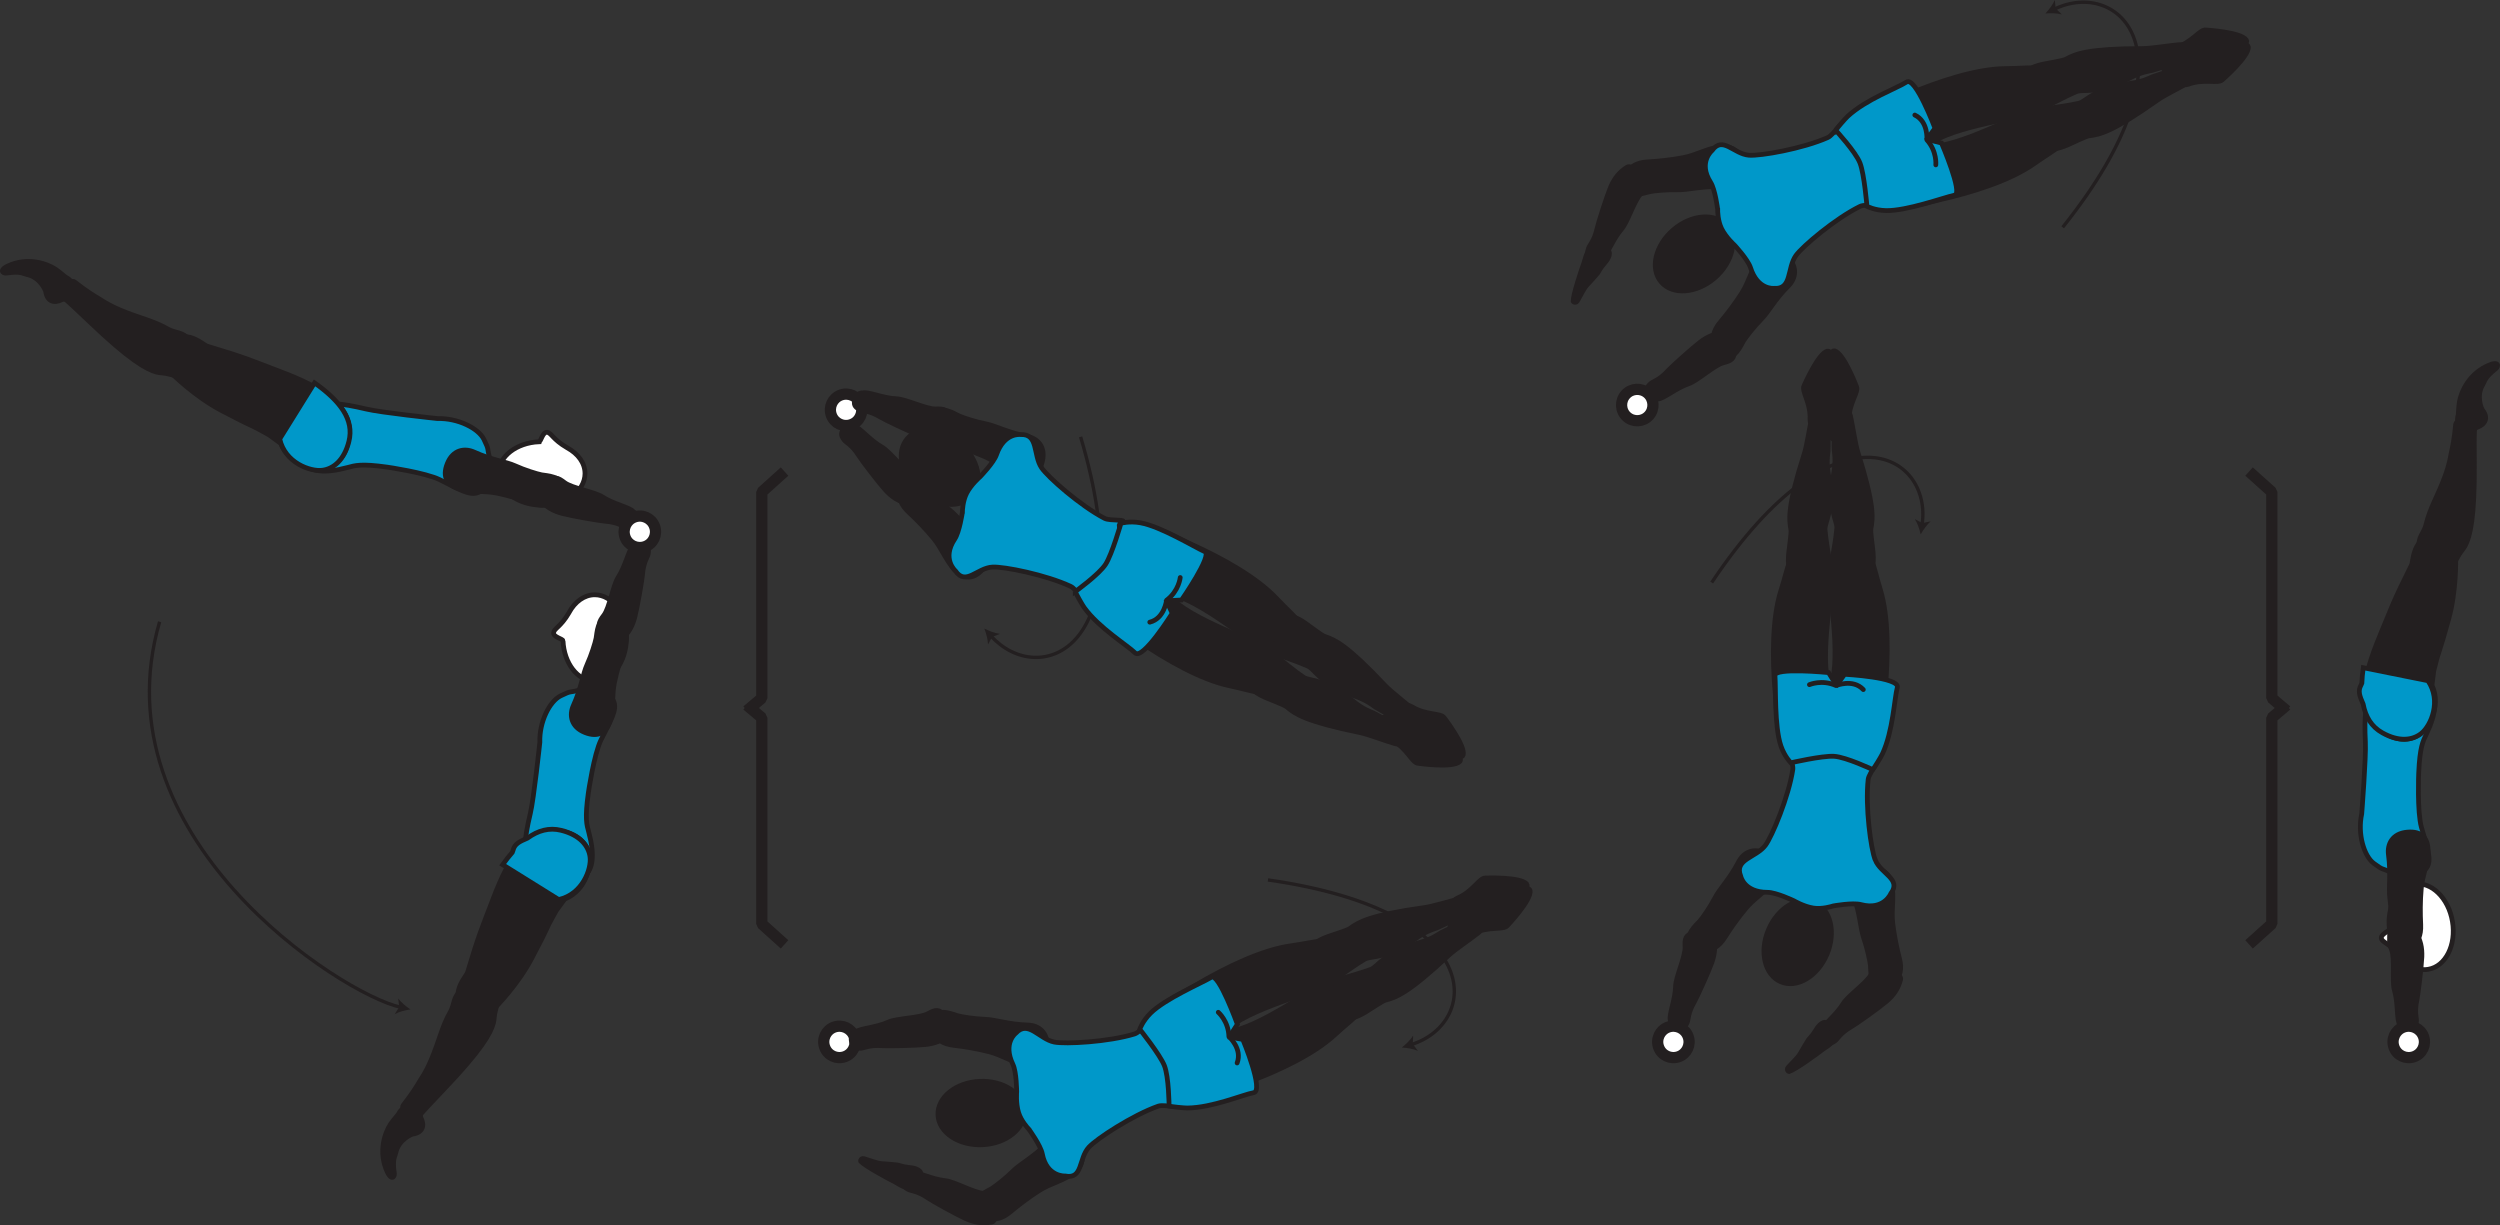 <?xml version="1.0" encoding="UTF-8" standalone="no"?>
<!-- Created with Inkscape (http://www.inkscape.org/) -->

<svg
   version="1.1"
   id="svg1"
   width="295.937"
   height="145.039"
   viewBox="0 0 295.937 145.039"
   sodipodi:docname="cell.svg"
   xmlns:inkscape="http://www.inkscape.org/namespaces/inkscape"
   xmlns:sodipodi="http://sodipodi.sourceforge.net/DTD/sodipodi-0.dtd"
   xmlns="http://www.w3.org/2000/svg"
   xmlns:svg="http://www.w3.org/2000/svg">
  <rect x="0" y="0" width="295.937" height="145.039" fill="#333333" stroke="none"/>
  <sodipodi:namedview
     id="namedview1"
     pagecolor="#ffffff"
     bordercolor="#000000"
     borderopacity="0.25"
     inkscape:showpageshadow="2"
     inkscape:pageopacity="0.0"
     inkscape:pagecheckerboard="0"
     inkscape:deskcolor="#d1d1d1">
    <inkscape:page
       x="0"
       y="0"
       inkscape:label="1"
       id="page1"
       width="295.937"
       height="145.039"
       margin="0"
       bleed="0" />
  </sodipodi:namedview>
  <defs
     id="defs1" />
  <path
     style="fill:#231f20;fill-opacity:1;fill-rule:nonzero;stroke:none"
     d="m 48.854,134.364 c 1.339,-0.188 1.557,-1.152 1.084,-2.078 -0.136,-0.276 0.025,-0.656 -0.136,-0.912 -0.375,-0.599 -2.082,-0.927 -2.724,0.428 -0.046,0.093 -0.604,0.697 -0.948,1.213 -0.672,1.011 -1.531,3.349 -0.38,5.787 0.547,1.156 1.125,0.62 1.047,0.088 -0.25,-1.692 0.057,-1.891 0.157,-2.359 0.317,-1.595 1.9,-2.167 1.9,-2.167"
     id="path4" />
  <path
     style="fill:none;stroke:#231f20;stroke-width:0.333;stroke-linecap:butt;stroke-linejoin:miter;stroke-miterlimit:4;stroke-dasharray:none;stroke-opacity:1"
     d="m 48.854,134.364 c 1.339,-0.188 1.557,-1.152 1.084,-2.078 -0.136,-0.276 0.025,-0.656 -0.136,-0.912 -0.375,-0.599 -2.082,-0.927 -2.724,0.428 -0.046,0.093 -0.604,0.697 -0.948,1.213 -0.672,1.011 -1.531,3.349 -0.38,5.787 0.547,1.156 1.125,0.62 1.047,0.088 -0.25,-1.692 0.057,-1.891 0.157,-2.359 0.317,-1.595 1.9,-2.167 1.9,-2.167 z"
     id="path5" />
  <path
     style="fill:#231f20;fill-opacity:1;fill-rule:nonzero;stroke:none"
     d="m 56.589,117.281 c 2.098,0.844 2.396,1.292 2.098,2.204 -0.197,0.609 -0.172,1.238 -0.276,1.613 -0.343,1.25 -1.431,3.214 -5.984,7.969 -1.03,1.079 -2.473,2.599 -3.011,3.276 -0.847,1.052 -2.03,-1.073 -1.696,-1.495 1.057,-1.349 1.677,-2.354 1.989,-2.896 0.218,-0.369 0.688,-0.969 1.338,-2.505 0.99,-2.328 1.235,-3.864 2.281,-5.702 0.485,-0.855 0.302,-1.803 1.214,-2.396 0.902,-0.604 2.047,-0.068 2.047,-0.068"
     id="path6" />
  <path
     style="fill:none;stroke:#231f20;stroke-width:0.566;stroke-linecap:butt;stroke-linejoin:miter;stroke-miterlimit:4;stroke-dasharray:none;stroke-opacity:1"
     d="m 56.589,117.281 c 2.098,0.844 2.396,1.292 2.098,2.204 -0.197,0.609 -0.172,1.238 -0.276,1.613 -0.343,1.25 -1.431,3.214 -5.984,7.969 -1.03,1.079 -2.473,2.599 -3.011,3.276 -0.847,1.052 -2.03,-1.073 -1.696,-1.495 1.057,-1.349 1.677,-2.354 1.989,-2.896 0.218,-0.369 0.688,-0.969 1.338,-2.505 0.99,-2.328 1.235,-3.864 2.281,-5.702 0.485,-0.855 0.302,-1.803 1.214,-2.396 0.902,-0.604 2.047,-0.068 2.047,-0.068 z"
     id="path7" />
  <path
     style="fill:#0098c9;fill-opacity:1;fill-rule:nonzero;stroke:#231f20;stroke-width:0.566;stroke-linecap:butt;stroke-linejoin:miter;stroke-miterlimit:4;stroke-dasharray:none;stroke-opacity:1"
     d="m 69.651,93.819 c -0.437,3.104 -0.193,3.817 0.047,4.708 1.505,5.577 -1.265,6.213 -4,5.296 -3.218,-1.067 -4.39,-1.385 -2.927,-7.509 0.416,-1.704 1.131,-8.439 1.131,-8.439 -0.074,-2.447 1.165,-4.869 2.473,-5.509 1.38,-0.678 0.88,-0.308 2.271,-0.699 1.323,-0.375 3.437,0.177 3.975,1.292 0.514,1.068 -0.407,2.459 -1.48,4.636 -0.839,1.713 -1.49,6.224 -1.49,6.224"
     id="path8" />
  <path
     style="fill:#ffffff;fill-opacity:1;fill-rule:nonzero;stroke:none"
     d="m 66.646,75.855 c -0.025,-0.245 -1.161,-0.427 -1.114,-0.948 0.041,-0.521 0.817,-0.656 1.822,-2.375 l 0.005,-0.021 c 0.694,-1.281 1.808,-2.109 3.057,-2.104 2.079,0.005 3.751,2.307 3.741,5.125 -0.011,2.828 -1.708,5.11 -3.787,5.099 -1.984,-0.005 -3.604,-2.115 -3.724,-4.776"
     id="path9" />
  <path
     style="fill:none;stroke:#231f20;stroke-width:0.566;stroke-linecap:butt;stroke-linejoin:miter;stroke-miterlimit:4;stroke-dasharray:none;stroke-opacity:1"
     d="m 66.646,75.855 c -0.025,-0.245 -1.161,-0.427 -1.114,-0.948 0.041,-0.521 0.817,-0.656 1.822,-2.375 l 0.005,-0.021 c 0.694,-1.281 1.808,-2.109 3.057,-2.104 2.079,0.005 3.751,2.307 3.741,5.125 -0.011,2.828 -1.708,5.11 -3.787,5.099 -1.984,-0.005 -3.604,-2.115 -3.724,-4.776 z"
     id="path10" />
  <path
     style="fill:#231f20;fill-opacity:1;fill-rule:nonzero;stroke:none"
     d="m 56.22,119.724 c -3.839,-1.166 -1.027,-4.125 -0.886,-4.582 1.437,-4.798 1.661,-5.104 3.015,-8.683 1.953,-5.172 4.089,-8.412 7.428,-8.151 2.265,0.172 3.5,1.26 3.885,2.515 0.427,1.396 -0.136,4.521 -2.817,5.609 l -1.011,1.382 c -0.557,1.014 -0.844,1.514 -1.078,2.041 -0.411,0.911 -0.911,1.864 -1.818,3.599 -1.604,3.084 -4.308,5.812 -4.308,5.812 -0.604,1.089 -2.41,0.458 -2.41,0.458"
     id="path11" />
  <path
     style="fill:none;stroke:#231f20;stroke-width:0.566;stroke-linecap:butt;stroke-linejoin:miter;stroke-miterlimit:4;stroke-dasharray:none;stroke-opacity:1"
     d="m 56.22,119.724 c -3.839,-1.166 -1.027,-4.125 -0.886,-4.582 1.437,-4.798 1.661,-5.104 3.015,-8.683 1.953,-5.172 4.089,-8.412 7.428,-8.151 2.265,0.172 3.5,1.26 3.885,2.515 0.427,1.396 -0.136,4.521 -2.817,5.609 l -1.011,1.382 c -0.557,1.014 -0.844,1.514 -1.078,2.041 -0.411,0.911 -0.911,1.864 -1.818,3.599 -1.604,3.084 -4.308,5.812 -4.308,5.812 -0.604,1.089 -2.41,0.458 -2.41,0.458 z"
     id="path12" />
  <path
     style="fill:#0098c9;fill-opacity:1;fill-rule:nonzero;stroke:none"
     d="m 69.845,101.422 c -0.172,-1.308 -1.21,-2.579 -3.412,-3.131 -1.432,-0.354 -2.74,0.016 -4,0.927 -0.953,0.407 -1.522,0.677 -1.708,1.464 -0.021,0.073 -0.047,0.145 -0.079,0.219 -0.385,0.442 -0.765,0.917 -1.145,1.453 l 6.634,4.131 c 2.823,-0.626 3.902,-3.615 3.71,-5.063"
     id="path13" />
  <path
     style="fill:none;stroke:#231f20;stroke-width:0.566;stroke-linecap:butt;stroke-linejoin:miter;stroke-miterlimit:4;stroke-dasharray:none;stroke-opacity:1"
     d="m 69.845,101.422 c -0.172,-1.308 -1.21,-2.579 -3.412,-3.131 -1.432,-0.354 -2.74,0.016 -4,0.927 -0.953,0.407 -1.522,0.677 -1.708,1.464 -0.021,0.073 -0.047,0.145 -0.079,0.219 -0.385,0.442 -0.765,0.917 -1.145,1.453 l 6.634,4.131 c 2.823,-0.626 3.902,-3.615 3.71,-5.063 z"
     id="path14" />
  <path
     style="fill:#231f20;fill-opacity:1;fill-rule:nonzero;stroke:none"
     d="m 74.916,64.688 c -0.505,0.396 -0.863,2.312 -1.743,3.656 -0.595,0.912 -1.027,3.62 -1.688,4.479 -0.604,0.792 -0.807,1.215 -0.022,2.052 0.464,0.5 1.678,1.167 2.069,0.839 0.911,-0.771 1.338,-1.615 1.609,-2.646 0.308,-1.177 0.87,-4.442 0.917,-5.052 0.109,-1.521 0.615,-2.057 0.676,-2.458 0.131,-0.75 -0.124,-0.984 -0.588,-1.178 -0.891,-0.353 -1.23,0.308 -1.23,0.308"
     id="path15" />
  <path
     style="fill:none;stroke:#231f20;stroke-width:0.566;stroke-linecap:butt;stroke-linejoin:miter;stroke-miterlimit:4;stroke-dasharray:none;stroke-opacity:1"
     d="m 74.916,64.688 c -0.505,0.396 -0.863,2.312 -1.743,3.656 -0.595,0.912 -1.027,3.62 -1.688,4.479 -0.604,0.792 -0.807,1.215 -0.022,2.052 0.464,0.5 1.678,1.167 2.069,0.839 0.911,-0.771 1.338,-1.615 1.609,-2.646 0.308,-1.177 0.87,-4.442 0.917,-5.052 0.109,-1.521 0.615,-2.057 0.676,-2.458 0.131,-0.75 -0.124,-0.984 -0.588,-1.178 -0.891,-0.353 -1.23,0.308 -1.23,0.308 z"
     id="path16" />
  <path
     style="fill:#231f20;fill-opacity:1;fill-rule:nonzero;stroke:none"
     d="m 71.995,73.261 c -1.261,-0.282 -1.333,1.754 -1.432,2.285 -0.1,0.537 -0.562,2.021 -1.068,3.131 -0.51,1.12 -0.667,2.724 -1.625,4.844 -0.505,1.114 -0.292,2.52 1.355,3.182 1.629,0.656 2.609,-0.016 3.014,-1.453 0.412,-1.443 0.183,-2.964 0.495,-4.448 0.308,-1.48 0.761,-2.959 1.172,-4.099 0.469,-1.302 0.215,-2.12 -0.135,-2.442 -0.874,-0.814 -1.776,-1 -1.776,-1"
     id="path17" />
  <path
     style="fill:none;stroke:#231f20;stroke-width:0.566;stroke-linecap:butt;stroke-linejoin:miter;stroke-miterlimit:4;stroke-dasharray:none;stroke-opacity:1"
     d="m 71.995,73.261 c -1.261,-0.282 -1.333,1.754 -1.432,2.285 -0.1,0.537 -0.562,2.021 -1.068,3.131 -0.51,1.12 -0.667,2.724 -1.625,4.844 -0.505,1.114 -0.292,2.52 1.355,3.182 1.629,0.656 2.609,-0.016 3.014,-1.453 0.412,-1.443 0.183,-2.964 0.495,-4.448 0.308,-1.48 0.761,-2.959 1.172,-4.099 0.469,-1.302 0.215,-2.12 -0.135,-2.442 -0.874,-0.814 -1.776,-1 -1.776,-1 z"
     id="path18" />
  <path
     style="fill:#231f20;fill-opacity:1;fill-rule:nonzero;stroke:none"
     d="m 5.291,34.5 c 0.188,1.339 1.152,1.557 2.074,1.084 0.276,-0.136 0.656,0.025 0.917,-0.136 0.593,-0.375 0.927,-2.083 -0.428,-2.724 -0.093,-0.047 -0.698,-0.604 -1.213,-0.948 -1.011,-0.672 -3.354,-1.536 -5.792,-0.38 -1.15,0.541 -0.614,1.125 -0.083,1.047 1.692,-0.249 1.891,0.057 2.359,0.156 1.595,0.313 2.167,1.901 2.167,1.901"
     id="path19" />
  <path
     style="fill:none;stroke:#231f20;stroke-width:0.333;stroke-linecap:butt;stroke-linejoin:miter;stroke-miterlimit:4;stroke-dasharray:none;stroke-opacity:1"
     d="m 5.291,34.5 c 0.188,1.339 1.152,1.557 2.074,1.084 0.276,-0.136 0.656,0.025 0.917,-0.136 0.593,-0.375 0.927,-2.083 -0.428,-2.724 -0.093,-0.047 -0.698,-0.604 -1.213,-0.948 -1.011,-0.672 -3.354,-1.536 -5.792,-0.38 -1.15,0.541 -0.614,1.125 -0.083,1.047 1.692,-0.249 1.891,0.057 2.359,0.156 1.595,0.313 2.167,1.901 2.167,1.901 z"
     id="path20" />
  <path
     style="fill:#231f20;fill-opacity:1;fill-rule:nonzero;stroke:none"
     d="m 22.37,42.234 c -0.844,2.099 -1.292,2.396 -2.197,2.099 -0.609,-0.197 -1.24,-0.172 -1.615,-0.276 -1.25,-0.344 -3.214,-1.437 -7.969,-5.984 -1.078,-1.036 -2.599,-2.475 -3.276,-3.011 -1.052,-0.849 1.073,-2.031 1.495,-1.703 1.349,1.063 2.354,1.681 2.896,1.995 0.369,0.219 0.969,0.687 2.5,1.339 2.328,0.989 3.869,1.229 5.702,2.276 0.86,0.484 1.808,0.307 2.402,1.213 0.604,0.907 0.063,2.052 0.063,2.052"
     id="path21" />
  <path
     style="fill:none;stroke:#231f20;stroke-width:0.566;stroke-linecap:butt;stroke-linejoin:miter;stroke-miterlimit:4;stroke-dasharray:none;stroke-opacity:1"
     d="m 22.37,42.234 c -0.844,2.099 -1.292,2.396 -2.197,2.099 -0.609,-0.197 -1.24,-0.172 -1.615,-0.276 -1.25,-0.344 -3.214,-1.437 -7.969,-5.984 -1.078,-1.036 -2.599,-2.475 -3.276,-3.011 -1.052,-0.849 1.073,-2.031 1.495,-1.703 1.349,1.063 2.354,1.681 2.896,1.995 0.369,0.219 0.969,0.687 2.5,1.339 2.328,0.989 3.869,1.229 5.702,2.276 0.86,0.484 1.808,0.307 2.402,1.213 0.604,0.907 0.063,2.052 0.063,2.052 z"
     id="path22" />
  <path
     style="fill:#0098c9;fill-opacity:1;fill-rule:nonzero;stroke:none"
     d="m 45.839,55.297 c -3.105,-0.437 -3.818,-0.193 -4.709,0.047 -5.583,1.5 -6.214,-1.265 -5.296,-4 1.068,-3.219 1.385,-4.391 7.51,-2.927 1.702,0.416 8.437,1.129 8.437,1.129 2.448,-0.072 4.869,1.167 5.51,2.475 0.671,1.38 0.307,0.88 0.698,2.271 0.375,1.323 -0.177,3.437 -1.297,3.973 -1.068,0.516 -2.454,-0.405 -4.63,-1.479 -1.714,-0.839 -6.224,-1.489 -6.224,-1.489"
     id="path23" />
  <path
     style="fill:none;stroke:#231f20;stroke-width:0.566;stroke-linecap:butt;stroke-linejoin:miter;stroke-miterlimit:4;stroke-dasharray:none;stroke-opacity:1"
     d="m 45.839,55.297 c -3.105,-0.437 -3.818,-0.193 -4.709,0.047 -5.583,1.5 -6.214,-1.265 -5.296,-4 1.068,-3.219 1.385,-4.391 7.51,-2.927 1.702,0.416 8.437,1.129 8.437,1.129 2.448,-0.072 4.869,1.167 5.51,2.475 0.671,1.38 0.307,0.88 0.698,2.271 0.375,1.323 -0.177,3.437 -1.297,3.973 -1.068,0.516 -2.454,-0.405 -4.63,-1.479 -1.714,-0.839 -6.224,-1.489 -6.224,-1.489 z"
     id="path24" />
  <path
     style="fill:#ffffff;fill-opacity:1;fill-rule:nonzero;stroke:none"
     d="m 63.802,52.292 c 0.245,-0.031 0.423,-1.161 0.948,-1.12 0.521,0.047 0.656,0.823 2.375,1.823 l 0.016,0.011 c 1.281,0.693 2.114,1.803 2.109,3.057 -0.011,2.079 -2.307,3.751 -5.129,3.735 -2.824,-0.011 -5.106,-1.703 -5.095,-3.781 0,-1.984 2.115,-3.604 4.776,-3.724"
     id="path25" />
  <path
     style="fill:none;stroke:#231f20;stroke-width:0.566;stroke-linecap:butt;stroke-linejoin:miter;stroke-miterlimit:4;stroke-dasharray:none;stroke-opacity:1"
     d="m 63.802,52.292 c 0.245,-0.031 0.423,-1.161 0.948,-1.12 0.521,0.047 0.656,0.823 2.375,1.823 l 0.016,0.011 c 1.281,0.693 2.114,1.803 2.109,3.057 -0.011,2.079 -2.307,3.751 -5.129,3.735 -2.824,-0.011 -5.106,-1.703 -5.095,-3.781 0,-1.984 2.115,-3.604 4.776,-3.724 z"
     id="path26" />
  <path
     style="fill:#231f20;fill-opacity:1;fill-rule:nonzero;stroke:none"
     d="m 19.932,41.865 c 1.167,-3.839 4.126,-1.027 4.579,-0.891 4.802,1.443 5.109,1.667 8.687,3.02 5.167,1.953 8.412,4.089 8.15,7.428 -0.176,2.265 -1.26,3.5 -2.515,3.885 -1.396,0.427 -4.521,-0.136 -5.609,-2.819 l -1.38,-1.009 c -1.016,-0.563 -1.516,-0.844 -2.043,-1.084 -0.916,-0.412 -1.864,-0.907 -3.604,-1.812 -3.078,-1.604 -5.807,-4.313 -5.807,-4.313 -1.095,-0.599 -0.459,-2.405 -0.459,-2.405"
     id="path27" />
  <path
     style="fill:none;stroke:#231f20;stroke-width:0.566;stroke-linecap:butt;stroke-linejoin:miter;stroke-miterlimit:4;stroke-dasharray:none;stroke-opacity:1"
     d="m 19.932,41.865 c 1.167,-3.839 4.126,-1.027 4.579,-0.891 4.802,1.443 5.109,1.667 8.687,3.02 5.167,1.953 8.412,4.089 8.15,7.428 -0.176,2.265 -1.26,3.5 -2.515,3.885 -1.396,0.427 -4.521,-0.136 -5.609,-2.819 l -1.38,-1.009 c -1.016,-0.563 -1.516,-0.844 -2.043,-1.084 -0.916,-0.412 -1.864,-0.907 -3.604,-1.812 -3.078,-1.604 -5.807,-4.313 -5.807,-4.313 -1.095,-0.599 -0.459,-2.405 -0.459,-2.405 z"
     id="path28" />
  <path
     style="fill:#0098c9;fill-opacity:1;fill-rule:nonzero;stroke:none"
     d="m 37.235,45.322 -4.125,6.636 c 0.62,2.823 3.615,3.901 5.063,3.708 1.307,-0.172 2.577,-1.208 3.129,-3.411 0.642,-2.568 -1,-4.756 -4.067,-6.933"
     id="path29" />
  <path
     style="fill:none;stroke:#231f20;stroke-width:0.566;stroke-linecap:butt;stroke-linejoin:miter;stroke-miterlimit:4;stroke-dasharray:none;stroke-opacity:1"
     d="m 37.235,45.322 -4.125,6.636 c 0.62,2.823 3.615,3.901 5.063,3.708 1.307,-0.172 2.577,-1.208 3.129,-3.411 0.642,-2.568 -1,-4.756 -4.067,-6.933 z"
     id="path30" />
  <path
     style="fill:#231f20;fill-opacity:1;fill-rule:nonzero;stroke:none"
     d="m 74.969,60.562 c -0.396,-0.505 -2.312,-0.864 -3.656,-1.744 -0.912,-0.595 -3.626,-1.027 -4.485,-1.693 -0.786,-0.599 -1.207,-0.803 -2.046,-0.021 -0.5,0.464 -1.167,1.683 -0.838,2.073 0.765,0.912 1.614,1.339 2.645,1.609 1.177,0.308 4.437,0.869 5.046,0.917 1.522,0.109 2.063,0.609 2.464,0.676 0.75,0.131 0.984,-0.124 1.178,-0.588 0.353,-0.891 -0.308,-1.229 -0.308,-1.229"
     id="path31" />
  <path
     style="fill:none;stroke:#231f20;stroke-width:0.566;stroke-linecap:butt;stroke-linejoin:miter;stroke-miterlimit:4;stroke-dasharray:none;stroke-opacity:1"
     d="m 74.969,60.562 c -0.396,-0.505 -2.312,-0.864 -3.656,-1.744 -0.912,-0.595 -3.626,-1.027 -4.485,-1.693 -0.786,-0.599 -1.207,-0.803 -2.046,-0.021 -0.5,0.464 -1.167,1.683 -0.838,2.073 0.765,0.912 1.614,1.339 2.645,1.609 1.177,0.308 4.437,0.869 5.046,0.917 1.522,0.109 2.063,0.609 2.464,0.676 0.75,0.131 0.984,-0.124 1.178,-0.588 0.353,-0.891 -0.308,-1.229 -0.308,-1.229 z"
     id="path32" />
  <path
     style="fill:#231f20;fill-opacity:1;fill-rule:nonzero;stroke:none"
     d="m 66.391,57.641 c 0.287,-1.267 -1.756,-1.333 -2.281,-1.433 -0.537,-0.104 -2.021,-0.561 -3.136,-1.072 -1.115,-0.505 -2.724,-0.661 -4.844,-1.62 -1.109,-0.505 -2.515,-0.297 -3.176,1.355 -0.657,1.629 0.015,2.609 1.452,3.015 1.439,0.412 2.964,0.183 4.448,0.495 1.474,0.308 2.954,0.761 4.1,1.172 1.302,0.469 2.119,0.213 2.443,-0.135 0.812,-0.876 0.994,-1.776 0.994,-1.776"
     id="path33" />
  <path
     style="fill:none;stroke:#231f20;stroke-width:0.566;stroke-linecap:butt;stroke-linejoin:miter;stroke-miterlimit:4;stroke-dasharray:none;stroke-opacity:1"
     d="m 66.391,57.641 c 0.287,-1.267 -1.756,-1.333 -2.281,-1.433 -0.537,-0.104 -2.021,-0.561 -3.136,-1.072 -1.115,-0.505 -2.724,-0.661 -4.844,-1.62 -1.109,-0.505 -2.515,-0.297 -3.176,1.355 -0.657,1.629 0.015,2.609 1.452,3.015 1.439,0.412 2.964,0.183 4.448,0.495 1.474,0.308 2.954,0.761 4.1,1.172 1.302,0.469 2.119,0.213 2.443,-0.135 0.812,-0.876 0.994,-1.776 0.994,-1.776 z"
     id="path34" />
  <path
     style="fill:#231f20;fill-opacity:1;fill-rule:nonzero;stroke:none"
     d="m 293.927,48.428 c 0.849,1.057 0.344,1.911 -0.636,2.255 -0.286,0.104 -0.432,0.495 -0.723,0.573 -0.683,0.176 -2.157,-0.751 -1.688,-2.183 0.025,-0.093 0.031,-0.912 0.135,-1.527 0.209,-1.203 1.182,-3.495 3.693,-4.479 1.193,-0.469 1.245,0.323 0.823,0.656 -1.344,1.057 -1.26,1.417 -1.506,1.823 -0.858,1.381 -0.098,2.881 -0.098,2.881"
     id="path35" />
  <path
     style="fill:none;stroke:#231f20;stroke-width:0.333;stroke-linecap:butt;stroke-linejoin:miter;stroke-miterlimit:4;stroke-dasharray:none;stroke-opacity:1"
     d="m 293.927,48.428 c 0.849,1.057 0.344,1.911 -0.636,2.255 -0.286,0.104 -0.432,0.495 -0.723,0.573 -0.683,0.176 -2.157,-0.751 -1.688,-2.183 0.025,-0.093 0.031,-0.912 0.135,-1.527 0.209,-1.203 1.182,-3.495 3.693,-4.479 1.193,-0.469 1.245,0.323 0.823,0.656 -1.344,1.057 -1.26,1.417 -1.506,1.823 -0.858,1.381 -0.098,2.881 -0.098,2.881 z"
     id="path36" />
  <path
     style="fill:#231f20;fill-opacity:1;fill-rule:nonzero;stroke:none"
     d="m 287.853,66.166 c 2.11,0.828 2.631,0.708 3.038,-0.161 0.276,-0.574 0.724,-1.022 0.905,-1.364 0.609,-1.147 1.157,-3.328 1.105,-9.901 -0.021,-1.5 -0.026,-3.588 0.052,-4.453 0.099,-1.349 -2.22,-0.609 -2.261,-0.079 -0.156,1.709 -0.396,2.865 -0.541,3.48 -0.088,0.416 -0.162,1.172 -0.74,2.735 -0.875,2.369 -1.75,3.661 -2.244,5.719 -0.23,0.953 -1.016,1.525 -0.762,2.572 0.246,1.062 1.448,1.453 1.448,1.453"
     id="path37" />
  <path
     style="fill:none;stroke:#231f20;stroke-width:0.566;stroke-linecap:butt;stroke-linejoin:miter;stroke-miterlimit:4;stroke-dasharray:none;stroke-opacity:1"
     d="m 287.853,66.166 c 2.11,0.828 2.631,0.708 3.038,-0.161 0.276,-0.574 0.724,-1.022 0.905,-1.364 0.609,-1.147 1.157,-3.328 1.105,-9.901 -0.021,-1.5 -0.026,-3.588 0.052,-4.453 0.099,-1.349 -2.22,-0.609 -2.261,-0.079 -0.156,1.709 -0.396,2.865 -0.541,3.48 -0.088,0.416 -0.162,1.172 -0.74,2.735 -0.875,2.369 -1.75,3.661 -2.244,5.719 -0.23,0.953 -1.016,1.525 -0.762,2.572 0.246,1.062 1.448,1.453 1.448,1.453 z"
     id="path38" />
  <path
     style="fill:#0098c9;fill-opacity:1;fill-rule:nonzero;stroke:none"
     d="m 286.312,91.537 c 0.136,-3.131 0.505,-3.787 0.901,-4.615 2.5,-5.219 -0.109,-6.349 -2.964,-5.943 -3.358,0.458 -4.572,0.562 -4.249,6.848 0.093,1.751 -0.432,8.506 -0.432,8.506 -0.516,2.385 0.26,4.994 1.427,5.865 1.234,0.916 0.806,0.463 2.104,1.104 1.234,0.609 3.412,0.453 4.14,-0.547 0.704,-0.958 0.052,-2.49 -0.604,-4.824 -0.511,-1.842 -0.323,-6.394 -0.323,-6.394"
     id="path39" />
  <path
     style="fill:none;stroke:#231f20;stroke-width:0.566;stroke-linecap:butt;stroke-linejoin:miter;stroke-miterlimit:4;stroke-dasharray:none;stroke-opacity:1"
     d="m 286.312,91.537 c 0.136,-3.131 0.505,-3.787 0.901,-4.615 2.5,-5.219 -0.109,-6.349 -2.964,-5.943 -3.358,0.458 -4.572,0.562 -4.249,6.848 0.093,1.751 -0.432,8.506 -0.432,8.506 -0.516,2.385 0.26,4.994 1.427,5.865 1.234,0.916 0.806,0.463 2.104,1.104 1.234,0.609 3.412,0.453 4.14,-0.547 0.704,-0.958 0.052,-2.49 -0.604,-4.824 -0.511,-1.842 -0.323,-6.394 -0.323,-6.394 z"
     id="path40" />
  <path
     style="fill:#ffffff;fill-opacity:1;fill-rule:nonzero;stroke:none"
     d="m 282.844,109.98 c 0.015,0.244 -1.073,0.604 -0.948,1.115 0.129,0.504 0.921,0.509 2.181,2.047 l 0.016,0.02 c 0.886,1.152 2.12,1.792 3.355,1.578 2.052,-0.338 3.328,-2.874 2.859,-5.661 -0.463,-2.787 -2.506,-4.765 -4.552,-4.417 -1.964,0.322 -3.219,2.666 -2.911,5.318"
     id="path41" />
  <path
     style="fill:none;stroke:#231f20;stroke-width:0.566;stroke-linecap:butt;stroke-linejoin:miter;stroke-miterlimit:4;stroke-dasharray:none;stroke-opacity:1"
     d="m 282.844,109.98 c 0.015,0.244 -1.073,0.604 -0.948,1.115 0.129,0.504 0.921,0.509 2.181,2.047 l 0.016,0.02 c 0.886,1.152 2.12,1.792 3.355,1.578 2.052,-0.338 3.328,-2.874 2.859,-5.661 -0.463,-2.787 -2.506,-4.765 -4.552,-4.417 -1.964,0.322 -3.219,2.666 -2.911,5.318 z"
     id="path42" />
  <path
     style="fill:#231f20;fill-opacity:1;fill-rule:nonzero;stroke:none"
     d="m 289.255,64.136 c -3.588,-1.776 -3.574,2.302 -3.787,2.735 -2.233,4.479 -2.281,4.859 -3.749,8.385 -2.115,5.11 -2.787,8.932 -0.178,11.031 1.771,1.417 3.412,1.479 4.558,0.828 1.265,-0.719 2.994,-3.385 1.786,-6.011 l 0.214,-1.702 c 0.286,-1.12 0.421,-1.678 0.614,-2.224 0.318,-0.948 0.615,-1.984 1.14,-3.87 0.943,-3.344 0.844,-7.182 0.844,-7.182 0.308,-1.208 -1.442,-1.99 -1.442,-1.99"
     id="path43" />
  <path
     style="fill:none;stroke:#231f20;stroke-width:0.566;stroke-linecap:butt;stroke-linejoin:miter;stroke-miterlimit:4;stroke-dasharray:none;stroke-opacity:1"
     d="m 289.255,64.136 c -3.588,-1.776 -3.574,2.302 -3.787,2.735 -2.233,4.479 -2.281,4.859 -3.749,8.385 -2.115,5.11 -2.787,8.932 -0.178,11.031 1.771,1.417 3.412,1.479 4.558,0.828 1.265,-0.719 2.994,-3.385 1.786,-6.011 l 0.214,-1.702 c 0.286,-1.12 0.421,-1.678 0.614,-2.224 0.318,-0.948 0.615,-1.984 1.14,-3.87 0.943,-3.344 0.844,-7.182 0.844,-7.182 0.308,-1.208 -1.442,-1.99 -1.442,-1.99 z"
     id="path44" />
  <path
     style="fill:#0098c9;fill-opacity:1;fill-rule:nonzero;stroke:none"
     d="m 287.405,80.579 -7.656,-1.541 c -0.093,0.645 -0.14,1.249 -0.166,1.837 -0.026,0.073 -0.058,0.152 -0.094,0.215 -0.401,0.702 -0.172,1.29 0.244,2.249 0.292,1.521 0.991,2.693 2.278,3.407 1.984,1.109 3.604,0.89 4.629,0.057 1.131,-0.917 2.396,-3.839 0.765,-6.224"
     id="path45" />
  <path
     style="fill:none;stroke:#231f20;stroke-width:0.566;stroke-linecap:butt;stroke-linejoin:miter;stroke-miterlimit:4;stroke-dasharray:none;stroke-opacity:1"
     d="m 287.405,80.579 -7.656,-1.541 c -0.093,0.645 -0.14,1.249 -0.166,1.837 -0.026,0.073 -0.058,0.152 -0.094,0.215 -0.401,0.702 -0.172,1.29 0.244,2.249 0.292,1.521 0.991,2.693 2.278,3.407 1.984,1.109 3.604,0.89 4.629,0.057 1.131,-0.917 2.396,-3.839 0.765,-6.224 z"
     id="path46" />
  <path
     style="fill:#231f20;fill-opacity:1;fill-rule:nonzero;stroke:none"
     d="m 284.052,121.228 c -0.365,-0.53 -0.161,-2.463 -0.615,-4.01 -0.308,-1.036 0.063,-3.76 -0.328,-4.776 -0.349,-0.927 -0.422,-1.391 0.572,-1.968 0.59,-0.349 1.943,-0.636 2.224,-0.204 0.652,1 0.819,1.933 0.782,2.995 -0.052,1.22 -0.452,4.5 -0.583,5.105 -0.328,1.484 -0.005,2.151 -0.063,2.552 -0.088,0.754 -0.401,0.9 -0.906,0.948 -0.948,0.088 -1.083,-0.642 -1.083,-0.642"
     id="path47" />
  <path
     style="fill:none;stroke:#231f20;stroke-width:0.566;stroke-linecap:butt;stroke-linejoin:miter;stroke-miterlimit:4;stroke-dasharray:none;stroke-opacity:1"
     d="m 284.052,121.228 c -0.365,-0.53 -0.161,-2.463 -0.615,-4.01 -0.308,-1.036 0.063,-3.76 -0.328,-4.776 -0.349,-0.927 -0.422,-1.391 0.572,-1.968 0.59,-0.349 1.943,-0.636 2.224,-0.204 0.652,1 0.819,1.933 0.782,2.995 -0.052,1.22 -0.452,4.5 -0.583,5.105 -0.328,1.484 -0.005,2.151 -0.063,2.552 -0.088,0.754 -0.401,0.9 -0.906,0.948 -0.948,0.088 -1.083,-0.642 -1.083,-0.642 z"
     id="path48" />
  <path
     style="fill:#231f20;fill-opacity:1;fill-rule:nonzero;stroke:none"
     d="m 283.729,112.171 c -1.297,-0.093 -0.772,-2.068 -0.714,-2.598 0.057,-0.547 0.048,-2.099 -0.124,-3.308 -0.162,-1.219 0.15,-2.796 -0.158,-5.104 -0.161,-1.219 0.448,-2.5 2.22,-2.656 1.744,-0.162 2.495,0.765 2.468,2.265 -0.025,1.491 -0.677,2.885 -0.806,4.396 -0.136,1.5 -0.126,3.052 -0.063,4.265 0.072,1.382 -0.407,2.09 -0.833,2.298 -1.079,0.526 -1.99,0.442 -1.99,0.442"
     id="path49" />
  <path
     style="fill:none;stroke:#231f20;stroke-width:0.566;stroke-linecap:butt;stroke-linejoin:miter;stroke-miterlimit:4;stroke-dasharray:none;stroke-opacity:1"
     d="m 283.729,112.171 c -1.297,-0.093 -0.772,-2.068 -0.714,-2.598 0.057,-0.547 0.048,-2.099 -0.124,-3.308 -0.162,-1.219 0.15,-2.796 -0.158,-5.104 -0.161,-1.219 0.448,-2.5 2.22,-2.656 1.744,-0.162 2.495,0.765 2.468,2.265 -0.025,1.491 -0.677,2.885 -0.806,4.396 -0.136,1.5 -0.126,3.052 -0.063,4.265 0.072,1.382 -0.407,2.09 -0.833,2.298 -1.079,0.526 -1.99,0.442 -1.99,0.442 z"
     id="path50" />
  <path
     style="fill:#ffffff;fill-opacity:1;fill-rule:nonzero;stroke:none"
     d="m 286.88,122.698 c -0.355,-0.97 -1.423,-1.459 -2.385,-1.11 -0.964,0.354 -1.459,1.422 -1.104,2.386 0.348,0.968 1.416,1.462 2.385,1.109 0.963,-0.349 1.459,-1.423 1.104,-2.385"
     id="path51" />
  <path
     style="fill:none;stroke:#231f20;stroke-width:1.332;stroke-linecap:butt;stroke-linejoin:miter;stroke-miterlimit:4;stroke-dasharray:none;stroke-opacity:1"
     d="m 286.88,122.698 c -0.355,-0.97 -1.423,-1.459 -2.385,-1.11 -0.964,0.354 -1.459,1.422 -1.104,2.386 0.348,0.968 1.416,1.462 2.385,1.109 0.963,-0.349 1.459,-1.423 1.104,-2.385 z"
     id="path52" />
  <path
     style="fill:#ffffff;fill-opacity:1;fill-rule:nonzero;stroke:none"
     d="m 199.834,122.698 c -0.355,-0.97 -1.423,-1.459 -2.386,-1.11 -0.964,0.354 -1.464,1.422 -1.104,2.386 0.348,0.968 1.416,1.462 2.386,1.109 0.962,-0.349 1.457,-1.423 1.104,-2.385"
     id="path53" />
  <path
     style="fill:none;stroke:#231f20;stroke-width:1.332;stroke-linecap:butt;stroke-linejoin:miter;stroke-miterlimit:4;stroke-dasharray:none;stroke-opacity:1"
     d="m 199.834,122.698 c -0.355,-0.97 -1.423,-1.459 -2.386,-1.11 -0.964,0.354 -1.464,1.422 -1.104,2.386 0.348,0.968 1.416,1.462 2.386,1.109 0.962,-0.349 1.457,-1.423 1.104,-2.385 z"
     id="path54" />
  <path
     style="fill:#ffffff;fill-opacity:1;fill-rule:nonzero;stroke:none"
     d="m 101.902,47.87 c -0.355,-0.964 -1.423,-1.459 -2.387,-1.105 -0.962,0.355 -1.457,1.417 -1.104,2.387 0.35,0.968 1.423,1.463 2.386,1.104 0.969,-0.349 1.458,-1.423 1.105,-2.385"
     id="path55" />
  <path
     style="fill:none;stroke:#231f20;stroke-width:1.332;stroke-linecap:butt;stroke-linejoin:miter;stroke-miterlimit:4;stroke-dasharray:none;stroke-opacity:1"
     d="m 101.902,47.87 c -0.355,-0.964 -1.423,-1.459 -2.387,-1.105 -0.962,0.355 -1.457,1.417 -1.104,2.387 0.35,0.968 1.423,1.463 2.386,1.104 0.969,-0.349 1.458,-1.423 1.105,-2.385 z"
     id="path56" />
  <path
     style="fill:#ffffff;fill-opacity:1;fill-rule:nonzero;stroke:none"
     d="m 77.485,62.313 c -0.355,-0.969 -1.422,-1.464 -2.386,-1.109 -0.964,0.353 -1.458,1.421 -1.104,2.391 0.35,0.963 1.421,1.457 2.386,1.104 0.968,-0.349 1.458,-1.423 1.104,-2.385"
     id="path57" />
  <path
     style="fill:none;stroke:#231f20;stroke-width:1.332;stroke-linecap:butt;stroke-linejoin:miter;stroke-miterlimit:4;stroke-dasharray:none;stroke-opacity:1"
     d="m 77.485,62.313 c -0.355,-0.969 -1.422,-1.464 -2.386,-1.109 -0.964,0.353 -1.458,1.421 -1.104,2.391 0.35,0.963 1.421,1.457 2.386,1.104 0.968,-0.349 1.458,-1.423 1.104,-2.385 z"
     id="path58" />
  <path
     style="fill:#ffffff;fill-opacity:1;fill-rule:nonzero;stroke:none"
     d="m 101.115,122.698 c -0.354,-0.97 -1.422,-1.459 -2.385,-1.11 -0.964,0.354 -1.464,1.422 -1.105,2.386 0.349,0.968 1.417,1.462 2.386,1.109 0.963,-0.349 1.458,-1.423 1.104,-2.385"
     id="path59" />
  <path
     style="fill:none;stroke:#231f20;stroke-width:1.332;stroke-linecap:butt;stroke-linejoin:miter;stroke-miterlimit:4;stroke-dasharray:none;stroke-opacity:1"
     d="m 101.115,122.698 c -0.354,-0.97 -1.422,-1.459 -2.385,-1.11 -0.964,0.354 -1.464,1.422 -1.105,2.386 0.349,0.968 1.417,1.462 2.386,1.109 0.963,-0.349 1.458,-1.423 1.104,-2.385 z"
     id="path60" />
  <path
     style="fill:#231f20;fill-opacity:1;fill-rule:nonzero;stroke:none"
     d="m 101.287,122.156 c 0.474,-0.432 2.416,-0.5 3.88,-1.172 0.984,-0.452 3.735,-0.468 4.682,-0.994 0.87,-0.479 1.318,-0.615 2.032,0.286 0.421,0.538 0.896,1.839 0.516,2.172 -0.902,0.787 -1.798,1.084 -2.855,1.199 -1.213,0.129 -4.521,0.186 -5.136,0.14 -1.52,-0.115 -2.129,0.297 -2.536,0.302 -0.755,0.015 -0.953,-0.27 -1.068,-0.766 -0.219,-0.932 0.485,-1.167 0.485,-1.167"
     id="path61" />
  <path
     style="fill:none;stroke:#231f20;stroke-width:0.566;stroke-linecap:butt;stroke-linejoin:miter;stroke-miterlimit:4;stroke-dasharray:none;stroke-opacity:1"
     d="m 101.287,122.156 c 0.474,-0.432 2.416,-0.5 3.88,-1.172 0.984,-0.452 3.735,-0.468 4.682,-0.994 0.87,-0.479 1.318,-0.615 2.032,0.286 0.421,0.538 0.896,1.839 0.516,2.172 -0.902,0.787 -1.798,1.084 -2.855,1.199 -1.213,0.129 -4.521,0.186 -5.136,0.14 -1.52,-0.115 -2.129,0.297 -2.536,0.302 -0.755,0.015 -0.953,-0.27 -1.068,-0.766 -0.219,-0.932 0.485,-1.167 0.485,-1.167 z"
     id="path62" />
  <path
     style="fill:#231f20;fill-opacity:1;fill-rule:nonzero;stroke:none"
     d="m 110.667,120.51 c 0.302,-1.255 2.162,-0.421 2.678,-0.276 0.525,0.14 2.066,0.391 3.285,0.427 1.224,0.037 2.735,0.609 5.063,0.677 1.224,0.036 2.385,0.849 2.256,2.625 -0.136,1.749 -1.167,2.333 -2.642,2.063 -1.473,-0.271 -2.738,-1.147 -4.202,-1.522 -1.464,-0.374 -2.995,-0.625 -4.199,-0.76 -1.369,-0.156 -1.995,-0.745 -2.129,-1.198 -0.339,-1.146 -0.11,-2.036 -0.11,-2.036"
     id="path63" />
  <path
     style="fill:none;stroke:#231f20;stroke-width:0.566;stroke-linecap:butt;stroke-linejoin:miter;stroke-miterlimit:4;stroke-dasharray:none;stroke-opacity:1"
     d="m 110.667,120.51 c 0.302,-1.255 2.162,-0.421 2.678,-0.276 0.525,0.14 2.066,0.391 3.285,0.427 1.224,0.037 2.735,0.609 5.063,0.677 1.224,0.036 2.385,0.849 2.256,2.625 -0.136,1.749 -1.167,2.333 -2.642,2.063 -1.473,-0.271 -2.738,-1.147 -4.202,-1.522 -1.464,-0.374 -2.995,-0.625 -4.199,-0.76 -1.369,-0.156 -1.995,-0.745 -2.129,-1.198 -0.339,-1.146 -0.11,-2.036 -0.11,-2.036 z"
     id="path64" />
  <path
     style="fill:#231f20;fill-opacity:1;fill-rule:nonzero;stroke:none"
     d="m 107.949,138.822 c 0.629,-0.14 2.342,0.781 3.942,0.938 1.083,0.104 3.468,1.474 4.552,1.495 0.99,0.02 1.443,0.129 1.61,1.271 0.098,0.672 -0.147,2.036 -0.647,2.134 -1.167,0.23 -2.093,0.032 -3.072,-0.4 -1.109,-0.5 -4,-2.109 -4.505,-2.458 -1.256,-0.86 -1.99,-0.814 -2.344,-1.016 -0.667,-0.364 -0.688,-0.714 -0.542,-1.192 0.282,-0.923 1.006,-0.772 1.006,-0.772"
     id="path65" />
  <path
     style="fill:none;stroke:#231f20;stroke-width:0.566;stroke-linecap:butt;stroke-linejoin:miter;stroke-miterlimit:4;stroke-dasharray:none;stroke-opacity:1"
     d="m 107.949,138.822 c 0.629,-0.14 2.342,0.781 3.942,0.938 1.083,0.104 3.468,1.474 4.552,1.495 0.99,0.02 1.443,0.129 1.61,1.271 0.098,0.672 -0.147,2.036 -0.647,2.134 -1.167,0.23 -2.093,0.032 -3.072,-0.4 -1.109,-0.5 -4,-2.109 -4.505,-2.458 -1.256,-0.86 -1.99,-0.814 -2.344,-1.016 -0.667,-0.364 -0.688,-0.714 -0.542,-1.192 0.282,-0.923 1.006,-0.772 1.006,-0.772 z"
     id="path66" />
  <path
     style="fill:#231f20;fill-opacity:1;fill-rule:nonzero;stroke:none"
     d="m 115.725,142.864 c -0.71,-1.089 1.172,-1.865 1.634,-2.146 0.464,-0.282 1.699,-1.234 2.563,-2.099 0.865,-0.864 2.317,-1.568 3.964,-3.213 0.869,-0.86 2.255,-1.156 3.453,0.156 1.187,1.297 0.906,2.448 -0.302,3.338 -1.208,0.886 -2.714,1.203 -3.995,2.016 -1.271,0.807 -2.5,1.75 -3.432,2.531 -1.052,0.891 -1.907,0.943 -2.333,0.724 -1.063,-0.536 -1.552,-1.307 -1.552,-1.307"
     id="path67" />
  <path
     style="fill:none;stroke:#231f20;stroke-width:0.566;stroke-linecap:butt;stroke-linejoin:miter;stroke-miterlimit:4;stroke-dasharray:none;stroke-opacity:1"
     d="m 115.725,142.864 c -0.71,-1.089 1.172,-1.865 1.634,-2.146 0.464,-0.282 1.699,-1.234 2.563,-2.099 0.865,-0.864 2.317,-1.568 3.964,-3.213 0.869,-0.86 2.255,-1.156 3.453,0.156 1.187,1.297 0.906,2.448 -0.302,3.338 -1.208,0.886 -2.714,1.203 -3.995,2.016 -1.271,0.807 -2.5,1.75 -3.432,2.531 -1.052,0.891 -1.907,0.943 -2.333,0.724 -1.063,-0.536 -1.552,-1.307 -1.552,-1.307 z"
     id="path68" />
  <path
     style="fill:#231f20;fill-opacity:1;fill-rule:nonzero;stroke:none"
     d="m 101.902,137.484 c 0.484,0.542 3.343,2.088 4.009,2.411 0.6,0.297 1.428,1.099 2.334,0.38 0.365,-0.292 0.693,-0.973 0.75,-1.292 0.052,-0.249 -0.188,-0.479 -0.562,-0.619 -0.62,-0.234 -0.891,-0.057 -2.104,-0.442 0,0 -0.308,-0.048 -0.855,-0.095 -1.62,-0.151 -0.927,0.068 -3.224,-0.676 -0.161,-0.063 -0.333,0.067 -0.364,0.176 -0.037,0.177 0.016,0.157 0.016,0.157"
     id="path69" />
  <path
     style="fill:none;stroke:#231f20;stroke-width:0.566;stroke-linecap:round;stroke-linejoin:round;stroke-miterlimit:4;stroke-dasharray:none;stroke-opacity:1"
     d="m 101.902,137.484 c 0.484,0.542 3.343,2.088 4.009,2.411 0.6,0.297 1.428,1.099 2.334,0.38 0.365,-0.292 0.693,-0.973 0.75,-1.292 0.052,-0.249 -0.188,-0.479 -0.562,-0.619 -0.62,-0.234 -0.891,-0.057 -2.104,-0.442 0,0 -0.308,-0.048 -0.855,-0.095 -1.62,-0.151 -0.927,0.068 -3.224,-0.676 -0.161,-0.063 -0.333,0.067 -0.364,0.176 -0.037,0.177 0.016,0.157 0.016,0.157 z"
     id="path70" />
  <path
     style="fill:#231f20;fill-opacity:1;fill-rule:nonzero;stroke:none"
     d="m 116.313,135.511 c 2.817,-0.131 5.032,-1.912 4.937,-3.99 -0.093,-2.073 -2.459,-3.646 -5.281,-3.521 -2.823,0.125 -5.036,1.917 -4.938,3.989 0.094,2.074 2.459,3.652 5.282,3.522"
     id="path71" />
  <path
     style="fill:none;stroke:#231f20;stroke-width:0.566;stroke-linecap:butt;stroke-linejoin:miter;stroke-miterlimit:4;stroke-dasharray:none;stroke-opacity:1"
     d="m 116.313,135.511 c 2.817,-0.131 5.032,-1.912 4.937,-3.99 -0.093,-2.073 -2.459,-3.646 -5.281,-3.521 -2.823,0.125 -5.036,1.917 -4.938,3.989 0.094,2.074 2.459,3.652 5.282,3.522 z"
     id="path72" />
  <path
     style="fill:none;stroke:#231f20;stroke-width:0.4;stroke-linecap:butt;stroke-linejoin:miter;stroke-miterlimit:4;stroke-dasharray:none;stroke-opacity:1"
     d="m 150.094,104.162 c 26.224,3.745 25.026,16.969 16.994,19.479"
     id="path73" />
  <path
     style="fill:#231f20;fill-opacity:1;fill-rule:nonzero;stroke:none"
     d="m 165.938,123.999 c 0.478,-0.369 1.041,-0.921 1.344,-1.416 l -0.043,1.011 0.609,0.801 c -0.53,-0.229 -1.306,-0.364 -1.91,-0.396"
     id="path74" />
  <path
     style="fill:none;stroke:#231f20;stroke-width:0.4;stroke-linecap:butt;stroke-linejoin:miter;stroke-miterlimit:4;stroke-dasharray:none;stroke-opacity:1"
     d="m 127.917,51.713 c 7.562,25.39 -4.954,29.828 -10.594,23.584"
     id="path75" />
  <path
     style="fill:#231f20;fill-opacity:1;fill-rule:nonzero;stroke:none"
     d="m 116.515,74.401 c 0.538,0.281 1.276,0.562 1.85,0.63 l -0.938,0.38 -0.473,0.891 c -0.011,-0.579 -0.215,-1.339 -0.439,-1.901"
     id="path76" />
  <path
     style="fill:#231f20;fill-opacity:1;fill-rule:nonzero;stroke:none"
     d="m 137.291,122.365 c -1.025,-3.453 0.647,-3.609 4.152,-5.693 3.833,-2.286 8.072,-4.254 11.339,-4.708 3.656,-0.521 3.76,-1.026 4.896,0.516 1.134,1.552 0.52,2.026 0.145,3.26 -0.427,1.427 -7.656,2.818 -11.651,5.391 -1.87,1.202 -5.573,5.312 -6.619,4.306 -1.052,-1.005 -2.262,-3.072 -2.262,-3.072"
     id="path77" />
  <path
     style="fill:none;stroke:#231f20;stroke-width:0.566;stroke-linecap:butt;stroke-linejoin:miter;stroke-miterlimit:4;stroke-dasharray:none;stroke-opacity:1"
     d="m 137.291,122.365 c -1.025,-3.453 0.647,-3.609 4.152,-5.693 3.833,-2.286 8.072,-4.254 11.339,-4.708 3.656,-0.521 3.76,-1.026 4.896,0.516 1.134,1.552 0.52,2.026 0.145,3.26 -0.427,1.427 -7.656,2.818 -11.651,5.391 -1.87,1.202 -5.573,5.312 -6.619,4.306 -1.052,-1.005 -2.262,-3.072 -2.262,-3.072 z"
     id="path78" />
  <path
     style="fill:#231f20;fill-opacity:1;fill-rule:nonzero;stroke:none"
     d="m 156.307,114.275 c -1.12,-1.962 -1.473,-2.52 0.871,-3.405 0.593,-0.224 2.296,-0.729 2.609,-0.959 1.047,-0.765 2.328,-1.568 8.848,-2.48 1.005,-0.14 2.891,-0.738 4.261,-1.052 1.323,-0.306 0.927,2.1 0.411,2.224 -1.667,0.402 -2.656,1.016 -3.235,1.246 -0.394,0.156 -1.186,0.322 -2.541,1.286 -3.489,2.479 -5.208,1.954 -5.984,2.411 -2.224,1.313 -3.86,2.891 -4.38,2.475 -0.855,-0.672 -0.86,-1.746 -0.86,-1.746"
     id="path79" />
  <path
     style="fill:none;stroke:#231f20;stroke-width:0.566;stroke-linecap:butt;stroke-linejoin:miter;stroke-miterlimit:4;stroke-dasharray:none;stroke-opacity:1"
     d="m 156.307,114.275 c -1.12,-1.962 -1.473,-2.52 0.871,-3.405 0.593,-0.224 2.296,-0.729 2.609,-0.959 1.047,-0.765 2.328,-1.568 8.848,-2.48 1.005,-0.14 2.891,-0.738 4.261,-1.052 1.323,-0.306 0.927,2.1 0.411,2.224 -1.667,0.402 -2.656,1.016 -3.235,1.246 -0.394,0.156 -1.186,0.322 -2.541,1.286 -3.489,2.479 -5.208,1.954 -5.984,2.411 -2.224,1.313 -3.86,2.891 -4.38,2.475 -0.855,-0.672 -0.86,-1.746 -0.86,-1.746 z"
     id="path80" />
  <path
     style="fill:#231f20;fill-opacity:1;fill-rule:nonzero;stroke:none"
     d="m 140.125,127.916 c 2.016,2.984 3.204,1.787 7.037,0.396 4.192,-1.521 8.406,-3.557 10.828,-5.797 2.708,-2.494 3.172,-2.254 2.692,-4.109 -0.474,-1.865 -1.234,-1.693 -2.427,-2.183 -1.38,-0.568 -7.025,4.147 -11.547,5.604 -2.119,0.683 -7.641,0.948 -7.53,2.396 0.119,1.448 0.947,3.693 0.947,3.693"
     id="path81" />
  <path
     style="fill:none;stroke:#231f20;stroke-width:0.566;stroke-linecap:butt;stroke-linejoin:miter;stroke-miterlimit:4;stroke-dasharray:none;stroke-opacity:1"
     d="m 140.125,127.916 c 2.016,2.984 3.204,1.787 7.037,0.396 4.192,-1.521 8.406,-3.557 10.828,-5.797 2.708,-2.494 3.172,-2.254 2.692,-4.109 -0.474,-1.865 -1.234,-1.693 -2.427,-2.183 -1.38,-0.568 -7.025,4.147 -11.547,5.604 -2.119,0.683 -7.641,0.948 -7.53,2.396 0.119,1.448 0.947,3.693 0.947,3.693 z"
     id="path82" />
  <path
     style="fill:#231f20;fill-opacity:1;fill-rule:nonzero;stroke:none"
     d="m 158.427,118.35 c 0.823,2.109 1.036,2.734 3.193,1.473 0.552,-0.328 2.01,-1.333 2.391,-1.432 1.255,-0.328 2.681,-0.812 7.489,-5.312 0.75,-0.699 2.396,-1.787 3.5,-2.651 1.067,-0.838 -1.042,-2.048 -1.469,-1.72 -1.359,1.043 -2.464,1.423 -3,1.724 -0.375,0.219 -0.995,0.73 -2.599,1.172 -4.125,1.152 -4.802,2.824 -5.645,3.136 -2.412,0.907 -4.667,1.183 -4.677,1.85 -0.011,1.088 0.817,1.76 0.817,1.76"
     id="path83" />
  <path
     style="fill:none;stroke:#231f20;stroke-width:0.566;stroke-linecap:butt;stroke-linejoin:miter;stroke-miterlimit:4;stroke-dasharray:none;stroke-opacity:1"
     d="m 158.427,118.35 c 0.823,2.109 1.036,2.734 3.193,1.473 0.552,-0.328 2.01,-1.333 2.391,-1.432 1.255,-0.328 2.681,-0.812 7.489,-5.312 0.75,-0.699 2.396,-1.787 3.5,-2.651 1.067,-0.838 -1.042,-2.048 -1.469,-1.72 -1.359,1.043 -2.464,1.423 -3,1.724 -0.375,0.219 -0.995,0.73 -2.599,1.172 -4.125,1.152 -4.802,2.824 -5.645,3.136 -2.412,0.907 -4.667,1.183 -4.677,1.85 -0.011,1.088 0.817,1.76 0.817,1.76 z"
     id="path84" />
  <path
     style="fill:#231f20;fill-opacity:1;fill-rule:nonzero;stroke:none"
     d="m 178.406,109.546 c -0.416,0.527 -2.151,0.037 -3.927,0.881 -0.364,0.176 -0.74,0.14 -1.109,0.171 -1.511,0.12 -2.932,-0.604 -0.006,-3.077 0.402,-0.339 2.423,-0.912 2.98,-1.459 1.318,-1.317 4.64,-1.167 4.739,-0.656 0.219,1.099 -2.677,4.14 -2.677,4.14"
     id="path85" />
  <path
     style="fill:none;stroke:#231f20;stroke-width:0.645;stroke-linecap:round;stroke-linejoin:round;stroke-miterlimit:4;stroke-dasharray:none;stroke-opacity:1"
     d="m 178.406,109.546 c -0.416,0.527 -2.151,0.037 -3.927,0.881 -0.364,0.176 -0.74,0.14 -1.109,0.171 -1.511,0.12 -2.932,-0.604 -0.006,-3.077 0.402,-0.339 2.423,-0.912 2.98,-1.459 1.318,-1.317 4.64,-1.167 4.739,-0.656 0.219,1.099 -2.677,4.14 -2.677,4.14 z"
     id="path86" />
  <path
     style="fill:#231f20;fill-opacity:1;fill-rule:nonzero;stroke:none"
     d="m 175.828,103.975 c -0.666,-0.043 -1.442,1.583 -3.256,2.353 -0.369,0.162 -0.593,0.464 -0.858,0.724 -1.084,1.058 -1.484,2.599 2.301,2.038 0.527,-0.079 2.292,-1.215 3.073,-1.267 1.86,-0.124 3.938,-2.719 3.62,-3.129 -0.677,-0.886 -4.88,-0.719 -4.88,-0.719"
     id="path87" />
  <path
     style="fill:none;stroke:#231f20;stroke-width:0.645;stroke-linecap:round;stroke-linejoin:round;stroke-miterlimit:4;stroke-dasharray:none;stroke-opacity:1"
     d="m 175.828,103.975 c -0.666,-0.043 -1.442,1.583 -3.256,2.353 -0.369,0.162 -0.593,0.464 -0.858,0.724 -1.084,1.058 -1.484,2.599 2.301,2.038 0.527,-0.079 2.292,-1.215 3.073,-1.267 1.86,-0.124 3.938,-2.719 3.62,-3.129 -0.677,-0.886 -4.88,-0.719 -4.88,-0.719 z"
     id="path88" />
  <path
     style="fill:#231f20;fill-opacity:1;fill-rule:nonzero;stroke:none"
     d="m 142.495,120.031 c -0.458,0.563 -1.537,3.629 -1.75,4.343 -0.198,0.636 -0.864,1.578 -0.006,2.36 0.344,0.312 1.063,0.53 1.386,0.541 0.256,0.005 0.448,-0.26 0.526,-0.651 0.136,-0.65 -0.082,-0.896 0.099,-2.156 0,0 0,-0.302 -0.031,-0.854 -0.104,-1.631 -0.213,-0.902 0.167,-3.292 0.025,-0.171 -0.131,-0.323 -0.245,-0.328 -0.178,-0.015 -0.146,0.037 -0.146,0.037"
     id="path89" />
  <path
     style="fill:none;stroke:#231f20;stroke-width:0.566;stroke-linecap:round;stroke-linejoin:round;stroke-miterlimit:4;stroke-dasharray:none;stroke-opacity:1"
     d="m 142.495,120.031 c -0.458,0.563 -1.537,3.629 -1.75,4.343 -0.198,0.636 -0.864,1.578 -0.006,2.36 0.344,0.312 1.063,0.53 1.386,0.541 0.256,0.005 0.448,-0.26 0.526,-0.651 0.136,-0.65 -0.082,-0.896 0.099,-2.156 0,0 0,-0.302 -0.031,-0.854 -0.104,-1.631 -0.213,-0.902 0.167,-3.292 0.025,-0.171 -0.131,-0.323 -0.245,-0.328 -0.178,-0.015 -0.146,0.037 -0.146,0.037 z"
     id="path90" />
  <path
     style="fill:#0098c9;fill-opacity:1;fill-rule:nonzero;stroke:none"
     d="m 144.886,123.656 c -0.152,-0.468 -0.751,-0.911 -0.751,-0.911 0,0 -5.734,1.135 -8.014,-0.984 l -0.126,-0.333 c 0.536,-1.13 -0.974,0.749 -1.682,0.963 -3.11,0.958 -8.203,1.224 -9.516,0.964 -1.796,-0.366 -3.083,-2.651 -4.547,-1.058 0,0 -1.563,1.167 -0.348,3.698 0.437,0.917 0.447,3.245 0.447,3.245 0,0 -0.119,1.344 0.224,2.459 0.302,0.989 1.078,1.833 1.245,2.005 v 0.004 c 0,0 1.369,1.876 1.563,2.876 0.525,2.76 2.708,2.624 2.708,2.624 2.125,0.417 1.568,-2.041 2.797,-3.4 0.901,-0.989 5.161,-3.792 8.229,-4.871 0.703,-0.238 3.036,0.376 1.932,-0.213 l -0.098,-0.344 c 0.582,-3.057 5.874,-5.541 5.874,-5.541 0,0 0.219,-0.714 0.063,-1.183"
     id="path91" />
  <path
     style="fill:none;stroke:#231f20;stroke-width:0.566;stroke-linecap:butt;stroke-linejoin:miter;stroke-miterlimit:4;stroke-dasharray:none;stroke-opacity:1"
     d="m 144.886,123.656 c -0.152,-0.468 -0.751,-0.911 -0.751,-0.911 0,0 -5.734,1.135 -8.014,-0.984 l -0.126,-0.333 c 0.536,-1.13 -0.974,0.749 -1.682,0.963 -3.11,0.958 -8.203,1.224 -9.516,0.964 -1.796,-0.366 -3.083,-2.651 -4.547,-1.058 0,0 -1.563,1.167 -0.348,3.698 0.437,0.917 0.447,3.245 0.447,3.245 0,0 -0.119,1.344 0.224,2.459 0.302,0.989 1.078,1.833 1.245,2.005 v 0.004 c 0,0 1.369,1.876 1.563,2.876 0.525,2.76 2.708,2.624 2.708,2.624 2.125,0.417 1.568,-2.041 2.797,-3.4 0.901,-0.989 5.161,-3.792 8.229,-4.871 0.703,-0.238 3.036,0.376 1.932,-0.213 l -0.098,-0.344 c 0.582,-3.057 5.874,-5.541 5.874,-5.541 0,0 0.219,-0.714 0.063,-1.183 z"
     id="path92" />
  <path
     style="fill:#0098c9;fill-opacity:1;fill-rule:nonzero;stroke:none"
     d="m 138.391,130.931 c 0.334,0.084 1.698,0.229 2.162,0.229 2.968,-0.025 6.593,-1.593 7.847,-1.812 1.262,-0.218 -1.28,-6.302 -1.28,-6.302 l -1.442,-0.26 c 0.233,-0.583 -0.068,-0.178 -0.068,-0.178 l 0.864,-1.364 c 0,0 -2.197,-6.083 -3.073,-5.562 -1.198,0.708 -5.452,2.525 -7.198,4.245 -0.958,0.943 -1.286,1.911 -1.286,1.911 0,0 2.374,2.969 2.912,4.292 0.536,1.322 0.562,4.801 0.562,4.801"
     id="path93" />
  <path
     style="fill:none;stroke:#231f20;stroke-width:0.566;stroke-linecap:butt;stroke-linejoin:miter;stroke-miterlimit:4;stroke-dasharray:none;stroke-opacity:1"
     d="m 138.391,130.931 c 0.334,0.084 1.698,0.229 2.162,0.229 2.968,-0.025 6.593,-1.593 7.847,-1.812 1.262,-0.218 -1.28,-6.302 -1.28,-6.302 l -1.442,-0.26 c 0.233,-0.583 -0.068,-0.178 -0.068,-0.178 l 0.864,-1.364 c 0,0 -2.197,-6.083 -3.073,-5.562 -1.198,0.708 -5.452,2.525 -7.198,4.245 -0.958,0.943 -1.286,1.911 -1.286,1.911 0,0 2.374,2.969 2.912,4.292 0.536,1.322 0.562,4.801 0.562,4.801 z"
     id="path94" />
  <path
     style="fill:none;stroke:#231f20;stroke-width:0.566;stroke-linecap:round;stroke-linejoin:round;stroke-miterlimit:4;stroke-dasharray:none;stroke-opacity:1"
     d="m 146.443,125.828 c 0.651,-1.681 -0.969,-3.12 -0.969,-3.12 -0.047,-1.833 -1.26,-2.88 -1.26,-2.88"
     id="path95" />
  <path
     style="fill:#231f20;fill-opacity:1;fill-rule:nonzero;stroke:none"
     d="m 197.719,120.751 c -0.188,-0.615 0.593,-2.396 0.625,-4.005 0.02,-1.084 1.187,-3.568 1.124,-4.651 -0.052,-0.991 0.016,-1.448 1.142,-1.709 0.661,-0.151 2.041,-0.015 2.181,0.48 0.319,1.145 0.199,2.082 -0.156,3.088 -0.411,1.15 -1.787,4.156 -2.093,4.688 -0.766,1.322 -0.656,2.052 -0.828,2.415 -0.314,0.694 -0.656,0.746 -1.151,0.642 -0.939,-0.21 -0.844,-0.948 -0.844,-0.948"
     id="path96" />
  <path
     style="fill:none;stroke:#231f20;stroke-width:0.566;stroke-linecap:butt;stroke-linejoin:miter;stroke-miterlimit:4;stroke-dasharray:none;stroke-opacity:1"
     d="m 197.719,120.751 c -0.188,-0.615 0.593,-2.396 0.625,-4.005 0.02,-1.084 1.187,-3.568 1.124,-4.651 -0.052,-0.991 0.016,-1.448 1.142,-1.709 0.661,-0.151 2.041,-0.015 2.181,0.48 0.319,1.145 0.199,2.082 -0.156,3.088 -0.411,1.15 -1.787,4.156 -2.093,4.688 -0.766,1.322 -0.656,2.052 -0.828,2.415 -0.314,0.694 -0.656,0.746 -1.151,0.642 -0.939,-0.21 -0.844,-0.948 -0.844,-0.948 z"
     id="path97" />
  <path
     style="fill:#231f20;fill-opacity:1;fill-rule:nonzero;stroke:none"
     d="m 200.296,111.584 c -1.005,-0.818 0.552,-2.13 0.907,-2.537 0.36,-0.411 1.251,-1.692 1.808,-2.771 0.561,-1.093 1.733,-2.208 2.801,-4.27 0.568,-1.088 1.798,-1.787 3.344,-0.902 1.516,0.88 1.599,2.063 0.714,3.271 -0.875,1.215 -2.219,1.975 -3.188,3.136 -0.974,1.156 -1.854,2.427 -2.5,3.453 -0.734,1.167 -1.536,1.474 -2.004,1.402 -1.183,-0.188 -1.882,-0.782 -1.882,-0.782"
     id="path98" />
  <path
     style="fill:none;stroke:#231f20;stroke-width:0.566;stroke-linecap:butt;stroke-linejoin:miter;stroke-miterlimit:4;stroke-dasharray:none;stroke-opacity:1"
     d="m 200.296,111.584 c -1.005,-0.818 0.552,-2.13 0.907,-2.537 0.36,-0.411 1.251,-1.692 1.808,-2.771 0.561,-1.093 1.733,-2.208 2.801,-4.27 0.568,-1.088 1.798,-1.787 3.344,-0.902 1.516,0.88 1.599,2.063 0.714,3.271 -0.875,1.215 -2.219,1.975 -3.188,3.136 -0.974,1.156 -1.854,2.427 -2.5,3.453 -0.734,1.167 -1.536,1.474 -2.004,1.402 -1.183,-0.188 -1.882,-0.782 -1.882,-0.782 z"
     id="path99" />
  <path
     style="fill:#231f20;fill-opacity:1;fill-rule:nonzero;stroke:none"
     d="m 215.63,121.959 c 0.141,-0.631 1.718,-1.776 2.552,-3.151 0.562,-0.928 2.824,-2.49 3.313,-3.453 0.448,-0.885 0.744,-1.245 1.844,-0.907 0.651,0.203 1.771,1.016 1.645,1.511 -0.302,1.151 -0.88,1.901 -1.693,2.593 -0.927,0.787 -3.629,2.699 -4.167,3 -1.317,0.761 -1.593,1.443 -1.926,1.677 -0.62,0.438 -0.943,0.308 -1.312,-0.03 -0.708,-0.652 -0.256,-1.24 -0.256,-1.24"
     id="path100" />
  <path
     style="fill:none;stroke:#231f20;stroke-width:0.566;stroke-linecap:butt;stroke-linejoin:miter;stroke-miterlimit:4;stroke-dasharray:none;stroke-opacity:1"
     d="m 215.63,121.959 c 0.141,-0.631 1.718,-1.776 2.552,-3.151 0.562,-0.928 2.824,-2.49 3.313,-3.453 0.448,-0.885 0.744,-1.245 1.844,-0.907 0.651,0.203 1.771,1.016 1.645,1.511 -0.302,1.151 -0.88,1.901 -1.693,2.593 -0.927,0.787 -3.629,2.699 -4.167,3 -1.317,0.761 -1.593,1.443 -1.926,1.677 -0.62,0.438 -0.943,0.308 -1.312,-0.03 -0.708,-0.652 -0.256,-1.24 -0.256,-1.24 z"
     id="path101" />
  <path
     style="fill:#231f20;fill-opacity:1;fill-rule:nonzero;stroke:none"
     d="m 222.635,116.698 c -1.287,0.167 -1.172,-1.865 -1.224,-2.401 -0.057,-0.547 -0.38,-2.068 -0.781,-3.219 -0.411,-1.161 -0.416,-2.771 -1.187,-4.969 -0.401,-1.156 -0.068,-2.531 1.64,-3.042 1.683,-0.51 2.595,0.24 2.875,1.719 0.277,1.469 -0.088,2.964 0.089,4.469 0.177,1.5 0.495,3.015 0.797,4.187 0.348,1.339 0.026,2.131 -0.354,2.423 -0.948,0.729 -1.855,0.833 -1.855,0.833"
     id="path102" />
  <path
     style="fill:none;stroke:#231f20;stroke-width:0.566;stroke-linecap:butt;stroke-linejoin:miter;stroke-miterlimit:4;stroke-dasharray:none;stroke-opacity:1"
     d="m 222.635,116.698 c -1.287,0.167 -1.172,-1.865 -1.224,-2.401 -0.057,-0.547 -0.38,-2.068 -0.781,-3.219 -0.411,-1.161 -0.416,-2.771 -1.187,-4.969 -0.401,-1.156 -0.068,-2.531 1.64,-3.042 1.683,-0.51 2.595,0.24 2.875,1.719 0.277,1.469 -0.088,2.964 0.089,4.469 0.177,1.5 0.495,3.015 0.797,4.187 0.348,1.339 0.026,2.131 -0.354,2.423 -0.948,0.729 -1.855,0.833 -1.855,0.833 z"
     id="path103" />
  <path
     style="fill:#231f20;fill-opacity:1;fill-rule:nonzero;stroke:none"
     d="m 211.802,126.832 c 0.704,-0.202 3.333,-2.114 3.912,-2.572 0.521,-0.412 1.609,-0.813 1.353,-1.938 -0.104,-0.458 -0.577,-1.047 -0.837,-1.239 -0.21,-0.152 -0.516,-0.037 -0.803,0.239 -0.484,0.458 -0.443,0.776 -1.312,1.709 0,0 -0.177,0.255 -0.453,0.729 -0.844,1.395 -0.344,0.859 -2.011,2.61 -0.12,0.118 -0.079,0.333 0.005,0.405 0.146,0.109 0.146,0.057 0.146,0.057"
     id="path104" />
  <path
     style="fill:none;stroke:#231f20;stroke-width:0.566;stroke-linecap:round;stroke-linejoin:round;stroke-miterlimit:4;stroke-dasharray:none;stroke-opacity:1"
     d="m 211.802,126.832 c 0.704,-0.202 3.333,-2.114 3.912,-2.572 0.521,-0.412 1.609,-0.813 1.353,-1.938 -0.104,-0.458 -0.577,-1.047 -0.837,-1.239 -0.21,-0.152 -0.516,-0.037 -0.803,0.239 -0.484,0.458 -0.443,0.776 -1.312,1.709 0,0 -0.177,0.255 -0.453,0.729 -0.844,1.395 -0.344,0.859 -2.011,2.61 -0.12,0.118 -0.079,0.333 0.005,0.405 0.146,0.109 0.146,0.057 0.146,0.057 z"
     id="path105" />
  <path
     style="fill:#231f20;fill-opacity:1;fill-rule:nonzero;stroke:none"
     d="m 216.26,112.99 c 1.104,-2.604 0.454,-5.37 -1.458,-6.182 -1.911,-0.813 -4.354,0.635 -5.458,3.239 -1.109,2.6 -0.453,5.365 1.458,6.172 1.906,0.819 4.354,-0.635 5.458,-3.229"
     id="path106" />
  <path
     style="fill:none;stroke:#231f20;stroke-width:0.566;stroke-linecap:butt;stroke-linejoin:miter;stroke-miterlimit:4;stroke-dasharray:none;stroke-opacity:1"
     d="m 216.26,112.99 c 1.104,-2.604 0.454,-5.37 -1.458,-6.182 -1.911,-0.813 -4.354,0.635 -5.458,3.239 -1.109,2.6 -0.453,5.365 1.458,6.172 1.906,0.819 4.354,-0.635 5.458,-3.229 z"
     id="path107" />
  <path
     style="fill:none;stroke:#231f20;stroke-width:0.4;stroke-linecap:butt;stroke-linejoin:miter;stroke-miterlimit:4;stroke-dasharray:none;stroke-opacity:1"
     d="m 202.62,68.959 c 14.724,-22.016 26.13,-15.213 24.911,-6.885"
     id="path108" />
  <path
     style="fill:#231f20;fill-opacity:1;fill-rule:nonzero;stroke:none"
     d="m 227.359,63.265 c -0.124,-0.588 -0.38,-1.337 -0.692,-1.823 l 0.891,0.475 0.989,-0.204 c -0.437,0.381 -0.896,1.021 -1.188,1.552"
     id="path109" />
  <path
     style="fill:#231f20;fill-opacity:1;fill-rule:nonzero;stroke:none"
     d="m 213.49,88.385 c -3.558,-0.572 -2.975,-2.146 -3.339,-6.214 -0.401,-4.442 -0.339,-9.114 0.661,-12.254 1.115,-3.522 0.703,-3.834 2.588,-4.194 1.891,-0.349 2.054,0.412 3,1.282 1.1,1.005 -0.776,8.12 -0.181,12.833 0.276,2.213 2.375,7.328 1.016,7.833 -1.36,0.516 -3.745,0.714 -3.745,0.714"
     id="path110" />
  <path
     style="fill:none;stroke:#231f20;stroke-width:0.566;stroke-linecap:butt;stroke-linejoin:miter;stroke-miterlimit:4;stroke-dasharray:none;stroke-opacity:1"
     d="m 213.49,88.385 c -3.558,-0.572 -2.975,-2.146 -3.339,-6.214 -0.401,-4.442 -0.339,-9.114 0.661,-12.254 1.115,-3.522 0.703,-3.834 2.588,-4.194 1.891,-0.349 2.054,0.412 3,1.282 1.1,1.005 -0.776,8.12 -0.181,12.833 0.276,2.213 2.375,7.328 1.016,7.833 -1.36,0.516 -3.745,0.714 -3.745,0.714 z"
     id="path111" />
  <path
     style="fill:#231f20;fill-opacity:1;fill-rule:nonzero;stroke:none"
     d="m 214.427,67.734 c -2.255,0.167 -2.916,0.245 -2.693,-2.249 0.057,-0.636 0.333,-2.391 0.266,-2.772 -0.24,-1.276 -0.412,-2.776 1.594,-9.047 0.308,-0.973 0.584,-2.932 0.89,-4.301 0.303,-1.324 2.298,0.072 2.183,0.593 -0.36,1.677 -0.224,2.833 -0.271,3.453 -0.037,0.427 -0.224,1.213 0.058,2.853 0.724,4.215 -0.491,5.537 -0.418,6.439 0.219,2.567 0.932,4.724 0.334,5.015 -0.974,0.48 -1.943,0.016 -1.943,0.016"
     id="path112" />
  <path
     style="fill:none;stroke:#231f20;stroke-width:0.566;stroke-linecap:butt;stroke-linejoin:miter;stroke-miterlimit:4;stroke-dasharray:none;stroke-opacity:1"
     d="m 214.427,67.734 c -2.255,0.167 -2.916,0.245 -2.693,-2.249 0.057,-0.636 0.333,-2.391 0.266,-2.772 -0.24,-1.276 -0.412,-2.776 1.594,-9.047 0.308,-0.973 0.584,-2.932 0.89,-4.301 0.303,-1.324 2.298,0.072 2.183,0.593 -0.36,1.677 -0.224,2.833 -0.271,3.453 -0.037,0.427 -0.224,1.213 0.058,2.853 0.724,4.215 -0.491,5.537 -0.418,6.439 0.219,2.567 0.932,4.724 0.334,5.015 -0.974,0.48 -1.943,0.016 -1.943,0.016 z"
     id="path113" />
  <path
     style="fill:#231f20;fill-opacity:1;fill-rule:nonzero;stroke:none"
     d="m 219.719,88.234 c 3.563,-0.531 3,-2.115 3.401,-6.177 0.443,-4.438 0.432,-9.115 -0.537,-12.271 -1.077,-3.521 -0.661,-3.833 -2.541,-4.203 -1.88,-0.38 -2.058,0.375 -3.022,1.239 -1.104,1 0.699,8.131 0.058,12.839 -0.302,2.209 -2.448,7.297 -1.099,7.824 1.36,0.52 3.74,0.749 3.74,0.749"
     id="path114" />
  <path
     style="fill:none;stroke:#231f20;stroke-width:0.566;stroke-linecap:butt;stroke-linejoin:miter;stroke-miterlimit:4;stroke-dasharray:none;stroke-opacity:1"
     d="m 219.719,88.234 c 3.563,-0.531 3,-2.115 3.401,-6.177 0.443,-4.438 0.432,-9.115 -0.537,-12.271 -1.077,-3.521 -0.661,-3.833 -2.541,-4.203 -1.88,-0.38 -2.058,0.375 -3.022,1.239 -1.104,1 0.699,8.131 0.058,12.839 -0.302,2.209 -2.448,7.297 -1.099,7.824 1.36,0.52 3.74,0.749 3.74,0.749 z"
     id="path115" />
  <path
     style="fill:#231f20;fill-opacity:1;fill-rule:nonzero;stroke:none"
     d="m 219.015,67.59 c 2.256,0.176 2.912,0.249 2.709,-2.24 -0.052,-0.636 -0.333,-2.391 -0.256,-2.771 0.251,-1.276 0.428,-2.771 -1.546,-9.057 -0.307,-0.975 -0.574,-2.932 -0.875,-4.297 -0.297,-1.328 -2.297,0.052 -2.188,0.579 0.355,1.677 0.213,2.833 0.256,3.453 0.036,0.432 0.229,1.208 -0.063,2.848 -0.75,4.213 0.463,5.547 0.38,6.443 -0.229,2.568 -0.958,4.724 -0.354,5.021 0.969,0.474 1.937,0.022 1.937,0.022"
     id="path116" />
  <path
     style="fill:none;stroke:#231f20;stroke-width:0.566;stroke-linecap:butt;stroke-linejoin:miter;stroke-miterlimit:4;stroke-dasharray:none;stroke-opacity:1"
     d="m 219.015,67.59 c 2.256,0.176 2.912,0.249 2.709,-2.24 -0.052,-0.636 -0.333,-2.391 -0.256,-2.771 0.251,-1.276 0.428,-2.771 -1.546,-9.057 -0.307,-0.975 -0.574,-2.932 -0.875,-4.297 -0.297,-1.328 -2.297,0.052 -2.188,0.579 0.355,1.677 0.213,2.833 0.256,3.453 0.036,0.432 0.229,1.208 -0.063,2.848 -0.75,4.213 0.463,5.547 0.38,6.443 -0.229,2.568 -0.958,4.724 -0.354,5.021 0.969,0.474 1.937,0.022 1.937,0.022 z"
     id="path117" />
  <path
     style="fill:#231f20;fill-opacity:1;fill-rule:nonzero;stroke:none"
     d="m 219.724,45.77 c 0.302,0.6 -0.896,1.953 -0.901,3.923 0,0.405 -0.193,0.724 -0.328,1.072 -0.541,1.412 -1.813,2.387 -2.776,-1.323 -0.131,-0.511 0.229,-2.583 -0.027,-3.317 -0.62,-1.765 0.954,-4.693 1.459,-4.557 1.088,0.271 2.573,4.203 2.573,4.203"
     id="path118" />
  <path
     style="fill:none;stroke:#231f20;stroke-width:0.645;stroke-linecap:round;stroke-linejoin:round;stroke-miterlimit:4;stroke-dasharray:none;stroke-opacity:1"
     d="m 219.724,45.77 c 0.302,0.6 -0.896,1.953 -0.901,3.923 0,0.405 -0.193,0.724 -0.328,1.072 -0.541,1.412 -1.813,2.387 -2.776,-1.323 -0.131,-0.511 0.229,-2.583 -0.027,-3.317 -0.62,-1.765 0.954,-4.693 1.459,-4.557 1.088,0.271 2.573,4.203 2.573,4.203 z"
     id="path119" />
  <path
     style="fill:#231f20;fill-opacity:1;fill-rule:nonzero;stroke:none"
     d="m 213.588,45.682 c -0.328,0.583 0.803,1.984 0.714,3.959 -0.015,0.396 0.161,0.729 0.276,1.083 0.485,1.437 1.704,2.464 2.838,-1.192 0.152,-0.505 -0.109,-2.595 0.183,-3.319 0.692,-1.728 -0.745,-4.728 -1.255,-4.615 -1.089,0.224 -2.756,4.084 -2.756,4.084"
     id="path120" />
  <path
     style="fill:none;stroke:#231f20;stroke-width:0.645;stroke-linecap:round;stroke-linejoin:round;stroke-miterlimit:4;stroke-dasharray:none;stroke-opacity:1"
     d="m 213.588,45.682 c -0.328,0.583 0.803,1.984 0.714,3.959 -0.015,0.396 0.161,0.729 0.276,1.083 0.485,1.437 1.704,2.464 2.838,-1.192 0.152,-0.505 -0.109,-2.595 0.183,-3.319 0.692,-1.728 -0.745,-4.728 -1.255,-4.615 -1.089,0.224 -2.756,4.084 -2.756,4.084 z"
     id="path121" />
  <path
     style="fill:#231f20;fill-opacity:1;fill-rule:nonzero;stroke:none"
     d="m 213.635,82.683 c 0.308,0.656 2.609,2.953 3.156,3.459 0.491,0.453 1.057,1.457 2.125,1.025 0.432,-0.177 0.943,-0.729 1.095,-1.015 0.113,-0.229 -0.043,-0.516 -0.36,-0.761 -0.531,-0.401 -0.844,-0.312 -1.901,-1.02 0,0 -0.276,-0.131 -0.782,-0.339 -1.514,-0.609 -0.91,-0.198 -2.901,-1.573 -0.14,-0.099 -0.343,-0.027 -0.4,0.073 -0.089,0.156 -0.032,0.151 -0.032,0.151"
     id="path122" />
  <path
     style="fill:none;stroke:#231f20;stroke-width:0.566;stroke-linecap:round;stroke-linejoin:round;stroke-miterlimit:4;stroke-dasharray:none;stroke-opacity:1"
     d="m 213.635,82.683 c 0.308,0.656 2.609,2.953 3.156,3.459 0.491,0.453 1.057,1.457 2.125,1.025 0.432,-0.177 0.943,-0.729 1.095,-1.015 0.113,-0.229 -0.043,-0.516 -0.36,-0.761 -0.531,-0.401 -0.844,-0.312 -1.901,-1.02 0,0 -0.276,-0.131 -0.782,-0.339 -1.514,-0.609 -0.91,-0.198 -2.901,-1.573 -0.14,-0.099 -0.343,-0.027 -0.4,0.073 -0.089,0.156 -0.032,0.151 -0.032,0.151 z"
     id="path123" />
  <path
     style="fill:#0098c9;fill-opacity:1;fill-rule:nonzero;stroke:none"
     d="m 221.974,101.775 c -0.506,-1.238 -1.192,-6.29 -0.828,-9.525 0.084,-0.74 1.645,-2.573 0.641,-1.833 l -0.355,-0.063 c -2.505,-1.844 -2.458,-7.693 -2.458,-7.693 0,0 -0.542,-0.506 -1.031,-0.567 -0.495,-0.063 -1.152,0.285 -1.152,0.285 0,0 -1.457,5.658 -4.353,6.798 l -0.36,-0.031 c -0.782,-0.975 0.261,1.203 0.146,1.937 -0.485,3.214 -2.448,7.922 -3.25,8.99 -1.104,1.464 -3.724,1.634 -2.916,3.64 0,0 0.369,1.912 3.177,1.917 1.02,0 3.119,1 3.119,1 0,0 1.161,0.687 2.313,0.864 1.025,0.152 2.12,-0.181 2.348,-0.255 0,0 2.287,-0.421 3.272,-0.161 2.713,0.719 3.541,-1.308 3.541,-1.308 1.292,-1.733 -1.166,-2.296 -1.854,-3.995"
     id="path124" />
  <path
     style="fill:none;stroke:#231f20;stroke-width:0.566;stroke-linecap:butt;stroke-linejoin:miter;stroke-miterlimit:4;stroke-dasharray:none;stroke-opacity:1"
     d="m 221.974,101.775 c -0.506,-1.238 -1.192,-6.29 -0.828,-9.525 0.084,-0.74 1.645,-2.573 0.641,-1.833 l -0.355,-0.063 c -2.505,-1.844 -2.458,-7.693 -2.458,-7.693 0,0 -0.542,-0.506 -1.031,-0.567 -0.495,-0.063 -1.152,0.285 -1.152,0.285 0,0 -1.457,5.658 -4.353,6.798 l -0.36,-0.031 c -0.782,-0.975 0.261,1.203 0.146,1.937 -0.485,3.214 -2.448,7.922 -3.25,8.99 -1.104,1.464 -3.724,1.634 -2.916,3.64 0,0 0.369,1.912 3.177,1.917 1.02,0 3.119,1 3.119,1 0,0 1.161,0.687 2.313,0.864 1.025,0.152 2.12,-0.181 2.348,-0.255 0,0 2.287,-0.421 3.272,-0.161 2.713,0.719 3.541,-1.308 3.541,-1.308 1.292,-1.733 -1.166,-2.296 -1.854,-3.995 z"
     id="path125" />
  <path
     style="fill:#0098c9;fill-opacity:1;fill-rule:nonzero;stroke:none"
     d="m 221.687,91.103 c 0.224,-0.27 0.937,-1.432 1.141,-1.853 1.266,-2.688 1.422,-6.636 1.766,-7.865 0.349,-1.224 -6.235,-1.567 -6.235,-1.567 l -0.864,1.181 c -0.423,-0.458 -0.188,-0.01 -0.188,-0.01 l -0.853,-1.37 c 0,0 -6.434,-0.65 -6.344,0.36 0.12,1.386 -0.084,6.01 0.708,8.328 0.437,1.271 1.172,1.99 1.172,1.99 0,0 3.702,-0.855 5.125,-0.771 1.427,0.093 4.572,1.577 4.572,1.577"
     id="path126" />
  <path
     style="fill:none;stroke:#231f20;stroke-width:0.566;stroke-linecap:butt;stroke-linejoin:miter;stroke-miterlimit:4;stroke-dasharray:none;stroke-opacity:1"
     d="m 221.687,91.103 c 0.224,-0.27 0.937,-1.432 1.141,-1.853 1.266,-2.688 1.422,-6.636 1.766,-7.865 0.349,-1.224 -6.235,-1.567 -6.235,-1.567 l -0.864,1.181 c -0.423,-0.458 -0.188,-0.01 -0.188,-0.01 l -0.853,-1.37 c 0,0 -6.434,-0.65 -6.344,0.36 0.12,1.386 -0.084,6.01 0.708,8.328 0.437,1.271 1.172,1.99 1.172,1.99 0,0 3.702,-0.855 5.125,-0.771 1.427,0.093 4.572,1.577 4.572,1.577 z"
     id="path127" />
  <path
     style="fill:none;stroke:#231f20;stroke-width:0.566;stroke-linecap:round;stroke-linejoin:round;stroke-miterlimit:4;stroke-dasharray:none;stroke-opacity:1"
     d="m 220.568,81.63 c -1.229,-1.313 -3.224,-0.475 -3.224,-0.475 -1.677,-0.754 -3.152,-0.109 -3.152,-0.109"
     id="path128" />
  <path
     style="fill:#ffffff;fill-opacity:1;fill-rule:nonzero;stroke:none"
     d="m 195.198,49.188 c 0.682,-0.76 0.62,-1.937 -0.14,-2.625 -0.767,-0.683 -1.943,-0.625 -2.626,0.141 -0.688,0.765 -0.625,1.937 0.136,2.624 0.766,0.688 1.943,0.625 2.63,-0.14"
     id="path129" />
  <path
     style="fill:none;stroke:#231f20;stroke-width:1.332;stroke-linecap:butt;stroke-linejoin:miter;stroke-miterlimit:4;stroke-dasharray:none;stroke-opacity:1"
     d="m 195.198,49.188 c 0.682,-0.76 0.62,-1.937 -0.14,-2.625 -0.767,-0.683 -1.943,-0.625 -2.626,0.141 -0.688,0.765 -0.625,1.937 0.136,2.624 0.766,0.688 1.943,0.625 2.63,-0.14 z"
     id="path130" />
  <path
     style="fill:#231f20;fill-opacity:1;fill-rule:nonzero;stroke:none"
     d="m 196.282,47.224 c 0.64,-0.005 2.104,-1.287 3.624,-1.801 1.032,-0.349 3.048,-2.219 4.094,-2.48 0.963,-0.249 1.38,-0.457 1.287,-1.604 -0.057,-0.677 -0.605,-1.953 -1.115,-1.937 -1.193,0.047 -2.048,0.443 -2.901,1.084 -0.969,0.739 -3.423,2.957 -3.839,3.411 -1.026,1.131 -1.75,1.245 -2.052,1.521 -0.562,0.511 -0.51,0.853 -0.256,1.291 0.48,0.829 1.158,0.516 1.158,0.516"
     id="path131" />
  <path
     style="fill:none;stroke:#231f20;stroke-width:0.566;stroke-linecap:butt;stroke-linejoin:miter;stroke-miterlimit:4;stroke-dasharray:none;stroke-opacity:1"
     d="m 196.282,47.224 c 0.64,-0.005 2.104,-1.287 3.624,-1.801 1.032,-0.349 3.048,-2.219 4.094,-2.48 0.963,-0.249 1.38,-0.457 1.287,-1.604 -0.057,-0.677 -0.605,-1.953 -1.115,-1.937 -1.193,0.047 -2.048,0.443 -2.901,1.084 -0.969,0.739 -3.423,2.957 -3.839,3.411 -1.026,1.131 -1.75,1.245 -2.052,1.521 -0.562,0.511 -0.51,0.853 -0.256,1.291 0.48,0.829 1.158,0.516 1.158,0.516 z"
     id="path132" />
  <path
     style="fill:#231f20;fill-opacity:1;fill-rule:nonzero;stroke:none"
     d="m 204.239,42 c 1.084,0.708 1.865,-1.172 2.141,-1.629 0.287,-0.469 1.24,-1.704 2.099,-2.563 0.869,-0.871 1.579,-2.319 3.224,-3.964 0.865,-0.864 1.161,-2.249 -0.151,-3.459 -1.297,-1.181 -2.448,-0.9 -3.338,0.308 -0.891,1.203 -1.208,2.708 -2.022,3.989 -0.806,1.271 -1.754,2.5 -2.536,3.427 -0.89,1.052 -0.942,1.907 -0.729,2.333 0.536,1.068 1.312,1.557 1.312,1.557"
     id="path133" />
  <path
     style="fill:none;stroke:#231f20;stroke-width:0.566;stroke-linecap:butt;stroke-linejoin:miter;stroke-miterlimit:4;stroke-dasharray:none;stroke-opacity:1"
     d="m 204.239,42 c 1.084,0.708 1.865,-1.172 2.141,-1.629 0.287,-0.469 1.24,-1.704 2.099,-2.563 0.869,-0.871 1.579,-2.319 3.224,-3.964 0.865,-0.864 1.161,-2.249 -0.151,-3.459 -1.297,-1.181 -2.448,-0.9 -3.338,0.308 -0.891,1.203 -1.208,2.708 -2.022,3.989 -0.806,1.271 -1.754,2.5 -2.536,3.427 -0.89,1.052 -0.942,1.907 -0.729,2.333 0.536,1.068 1.312,1.557 1.312,1.557 z"
     id="path134" />
  <path
     style="fill:#231f20;fill-opacity:1;fill-rule:nonzero;stroke:none"
     d="m 189.714,30.516 c 0.557,-0.323 1.177,-2.172 2.234,-3.385 0.719,-0.813 1.515,-3.437 2.291,-4.199 0.709,-0.697 0.959,-1.088 0.303,-2.031 -0.391,-0.563 -1.5,-1.385 -1.932,-1.115 -1.011,0.636 -1.552,1.417 -1.97,2.401 -0.462,1.12 -1.468,4.276 -1.593,4.875 -0.328,1.489 -0.896,1.953 -1.016,2.344 -0.235,0.724 -0.011,0.989 0.427,1.24 0.833,0.484 1.256,-0.131 1.256,-0.131"
     id="path135" />
  <path
     style="fill:none;stroke:#231f20;stroke-width:0.566;stroke-linecap:butt;stroke-linejoin:miter;stroke-miterlimit:4;stroke-dasharray:none;stroke-opacity:1"
     d="m 189.714,30.516 c 0.557,-0.323 1.177,-2.172 2.234,-3.385 0.719,-0.813 1.515,-3.437 2.291,-4.199 0.709,-0.697 0.959,-1.088 0.303,-2.031 -0.391,-0.563 -1.5,-1.385 -1.932,-1.115 -1.011,0.636 -1.552,1.417 -1.97,2.401 -0.462,1.12 -1.468,4.276 -1.593,4.875 -0.328,1.489 -0.896,1.953 -1.016,2.344 -0.235,0.724 -0.011,0.989 0.427,1.24 0.833,0.484 1.256,-0.131 1.256,-0.131 z"
     id="path136" />
  <path
     style="fill:#231f20;fill-opacity:1;fill-rule:nonzero;stroke:none"
     d="m 192.61,22.251 c 0.229,1.276 2.134,0.557 2.661,0.443 0.536,-0.115 2.088,-0.265 3.307,-0.229 1.224,0.036 2.766,-0.443 5.094,-0.369 1.224,0.031 2.432,-0.704 2.406,-2.48 -0.026,-1.76 -1.015,-2.407 -2.506,-2.224 -1.489,0.177 -2.801,0.98 -4.296,1.265 -1.48,0.281 -3.016,0.439 -4.229,0.505 -1.38,0.068 -2.036,0.62 -2.199,1.068 -0.41,1.12 -0.238,2.021 -0.238,2.021"
     id="path137" />
  <path
     style="fill:none;stroke:#231f20;stroke-width:0.566;stroke-linecap:butt;stroke-linejoin:miter;stroke-miterlimit:4;stroke-dasharray:none;stroke-opacity:1"
     d="m 192.61,22.251 c 0.229,1.276 2.134,0.557 2.661,0.443 0.536,-0.115 2.088,-0.265 3.307,-0.229 1.224,0.036 2.766,-0.443 5.094,-0.369 1.224,0.031 2.432,-0.704 2.406,-2.48 -0.026,-1.76 -1.015,-2.407 -2.506,-2.224 -1.489,0.177 -2.801,0.98 -4.296,1.265 -1.48,0.281 -3.016,0.439 -4.229,0.505 -1.38,0.068 -2.036,0.62 -2.199,1.068 -0.41,1.12 -0.238,2.021 -0.238,2.021 z"
     id="path138" />
  <path
     style="fill:#231f20;fill-opacity:1;fill-rule:nonzero;stroke:none"
     d="m 186.224,35.636 c -0.016,-0.729 1.011,-3.813 1.271,-4.505 0.235,-0.62 0.292,-1.776 1.437,-1.869 0.468,-0.043 1.178,0.228 1.432,0.421 0.214,0.151 0.199,0.479 0.016,0.839 -0.286,0.593 -0.604,0.651 -1.229,1.765 0,0 -0.193,0.24 -0.557,0.651 -1.079,1.224 -0.719,0.589 -1.886,2.704 -0.078,0.156 -0.286,0.181 -0.385,0.12 -0.145,-0.105 -0.099,-0.125 -0.099,-0.125"
     id="path139" />
  <path
     style="fill:none;stroke:#231f20;stroke-width:0.566;stroke-linecap:round;stroke-linejoin:round;stroke-miterlimit:4;stroke-dasharray:none;stroke-opacity:1"
     d="m 186.224,35.636 c -0.016,-0.729 1.011,-3.813 1.271,-4.505 0.235,-0.62 0.292,-1.776 1.437,-1.869 0.468,-0.043 1.178,0.228 1.432,0.421 0.214,0.151 0.199,0.479 0.016,0.839 -0.286,0.593 -0.604,0.651 -1.229,1.765 0,0 -0.193,0.24 -0.557,0.651 -1.079,1.224 -0.719,0.589 -1.886,2.704 -0.078,0.156 -0.286,0.181 -0.385,0.12 -0.145,-0.105 -0.099,-0.125 -0.099,-0.125 z"
     id="path140" />
  <path
     style="fill:#231f20;fill-opacity:1;fill-rule:nonzero;stroke:none"
     d="m 198.078,27.204 c 2.146,-1.839 4.974,-2.052 6.333,-0.475 1.349,1.573 0.709,4.339 -1.437,6.183 -2.146,1.839 -4.979,2.052 -6.328,0.473 -1.355,-1.572 -0.714,-4.344 1.432,-6.181"
     id="path141" />
  <path
     style="fill:none;stroke:#231f20;stroke-width:0.566;stroke-linecap:butt;stroke-linejoin:miter;stroke-miterlimit:4;stroke-dasharray:none;stroke-opacity:1"
     d="m 198.078,27.204 c 2.146,-1.839 4.974,-2.052 6.333,-0.475 1.349,1.573 0.709,4.339 -1.437,6.183 -2.146,1.839 -4.979,2.052 -6.328,0.473 -1.355,-1.572 -0.714,-4.344 1.432,-6.181 z"
     id="path142" />
  <path
     style="fill:none;stroke:#231f20;stroke-width:0.4;stroke-linecap:butt;stroke-linejoin:miter;stroke-miterlimit:4;stroke-dasharray:none;stroke-opacity:1"
     d="m 244.167,26.907 c 16.541,-20.693 6.604,-29.505 -0.964,-25.833"
     id="path143" />
  <path
     style="fill:#231f20;fill-opacity:1;fill-rule:nonzero;stroke:none"
     d="m 242.115,1.599 c 0.421,-0.437 0.896,-1.067 1.124,-1.599 l 0.105,1.005 0.723,0.703 c -0.556,-0.151 -1.348,-0.167 -1.952,-0.109"
     id="path144" />
  <path
     style="fill:#231f20;fill-opacity:1;fill-rule:nonzero;stroke:none"
     d="m 222.364,22.412 c 1.62,3.219 2.948,2.187 6.927,1.307 4.36,-0.963 8.797,-2.432 11.491,-4.339 3.014,-2.124 3.437,-1.828 3.208,-3.733 -0.235,-1.901 -1.011,-1.828 -2.126,-2.469 -1.292,-0.749 -7.505,3.188 -12.177,4.052 -2.192,0.401 -7.703,-0.052 -7.776,1.396 -0.077,1.453 0.453,3.787 0.453,3.787"
     id="path145" />
  <path
     style="fill:none;stroke:#231f20;stroke-width:0.566;stroke-linecap:butt;stroke-linejoin:miter;stroke-miterlimit:4;stroke-dasharray:none;stroke-opacity:1"
     d="m 222.364,22.412 c 1.62,3.219 2.948,2.187 6.927,1.307 4.36,-0.963 8.797,-2.432 11.491,-4.339 3.014,-2.124 3.437,-1.828 3.208,-3.733 -0.235,-1.901 -1.011,-1.828 -2.126,-2.469 -1.292,-0.749 -7.505,3.188 -12.177,4.052 -2.192,0.401 -7.703,-0.052 -7.776,1.396 -0.077,1.453 0.453,3.787 0.453,3.787 z"
     id="path146" />
  <path
     style="fill:#231f20;fill-opacity:1;fill-rule:nonzero;stroke:none"
     d="m 241.766,15.276 c 0.525,2.204 0.65,2.855 2.964,1.891 0.582,-0.249 2.172,-1.041 2.557,-1.088 1.291,-0.161 2.771,-0.453 8.145,-4.256 0.834,-0.588 2.615,-1.443 3.828,-2.151 1.172,-0.688 -0.765,-2.167 -1.229,-1.901 -1.484,0.849 -2.625,1.073 -3.203,1.303 -0.396,0.161 -1.089,0.583 -2.74,0.807 -4.234,0.584 -5.13,2.141 -6.01,2.344 -2.515,0.568 -4.787,0.537 -4.88,1.199 -0.162,1.072 0.568,1.853 0.568,1.853"
     id="path147" />
  <path
     style="fill:none;stroke:#231f20;stroke-width:0.566;stroke-linecap:butt;stroke-linejoin:miter;stroke-miterlimit:4;stroke-dasharray:none;stroke-opacity:1"
     d="m 241.766,15.276 c 0.525,2.204 0.65,2.855 2.964,1.891 0.582,-0.249 2.172,-1.041 2.557,-1.088 1.291,-0.161 2.771,-0.453 8.145,-4.256 0.834,-0.588 2.615,-1.443 3.828,-2.151 1.172,-0.688 -0.765,-2.167 -1.229,-1.901 -1.484,0.849 -2.625,1.073 -3.203,1.303 -0.396,0.161 -1.089,0.583 -2.74,0.807 -4.234,0.584 -5.13,2.141 -6.01,2.344 -2.515,0.568 -4.787,0.537 -4.88,1.199 -0.162,1.072 0.568,1.853 0.568,1.853 z"
     id="path148" />
  <path
     style="fill:#231f20;fill-opacity:1;fill-rule:nonzero;stroke:none"
     d="m 220.63,16.428 c -0.572,-3.557 1.109,-3.496 4.854,-5.111 4.094,-1.76 8.558,-3.165 11.86,-3.197 3.682,-0.031 3.854,-0.525 4.78,1.151 0.928,1.683 0.256,2.079 -0.276,3.256 -0.618,1.353 -7.962,1.791 -12.254,3.828 -2.011,0.953 -6.214,4.541 -7.12,3.411 -0.911,-1.135 -1.844,-3.337 -1.844,-3.337"
     id="path149" />
  <path
     style="fill:none;stroke:#231f20;stroke-width:0.566;stroke-linecap:butt;stroke-linejoin:miter;stroke-miterlimit:4;stroke-dasharray:none;stroke-opacity:1"
     d="m 220.63,16.428 c -0.572,-3.557 1.109,-3.496 4.854,-5.111 4.094,-1.76 8.558,-3.165 11.86,-3.197 3.682,-0.031 3.854,-0.525 4.78,1.151 0.928,1.683 0.256,2.079 -0.276,3.256 -0.618,1.353 -7.962,1.791 -12.254,3.828 -2.011,0.953 -6.214,4.541 -7.12,3.411 -0.911,-1.135 -1.844,-3.337 -1.844,-3.337 z"
     id="path150" />
  <path
     style="fill:#231f20;fill-opacity:1;fill-rule:nonzero;stroke:none"
     d="m 240.52,10.86 c -0.848,-2.099 -1.12,-2.699 1.314,-3.261 0.624,-0.14 2.38,-0.405 2.724,-0.593 1.134,-0.62 2.509,-1.244 9.098,-1.26 1.022,0 2.968,-0.339 4.364,-0.464 1.35,-0.12 0.642,2.204 0.104,2.256 -1.702,0.171 -2.765,0.651 -3.369,0.801 -0.416,0.099 -1.219,0.151 -2.692,0.923 -3.792,1.989 -5.428,1.233 -6.261,1.583 -2.38,0.995 -4.208,2.339 -4.678,1.86 -0.749,-0.787 -0.604,-1.844 -0.604,-1.844"
     id="path151" />
  <path
     style="fill:none;stroke:#231f20;stroke-width:0.566;stroke-linecap:butt;stroke-linejoin:miter;stroke-miterlimit:4;stroke-dasharray:none;stroke-opacity:1"
     d="m 240.52,10.86 c -0.848,-2.099 -1.12,-2.699 1.314,-3.261 0.624,-0.14 2.38,-0.405 2.724,-0.593 1.134,-0.62 2.509,-1.244 9.098,-1.26 1.022,0 2.968,-0.339 4.364,-0.464 1.35,-0.12 0.642,2.204 0.104,2.256 -1.702,0.171 -2.765,0.651 -3.369,0.801 -0.416,0.099 -1.219,0.151 -2.692,0.923 -3.792,1.989 -5.428,1.233 -6.261,1.583 -2.38,0.995 -4.208,2.339 -4.678,1.86 -0.749,-0.787 -0.604,-1.844 -0.604,-1.844 z"
     id="path152" />
  <path
     style="fill:#231f20;fill-opacity:1;fill-rule:nonzero;stroke:none"
     d="m 261.104,3.589 c -0.666,-0.1 -1.593,1.448 -3.469,2.047 -0.385,0.12 -0.629,0.401 -0.921,0.635 -1.183,0.948 -1.724,2.448 2.098,2.251 0.527,-0.032 2.391,-1 3.172,-0.98 1.87,0.057 4.183,-2.328 3.907,-2.765 -0.595,-0.953 -4.787,-1.187 -4.787,-1.187"
     id="path153" />
  <path
     style="fill:none;stroke:#231f20;stroke-width:0.645;stroke-linecap:round;stroke-linejoin:round;stroke-miterlimit:4;stroke-dasharray:none;stroke-opacity:1"
     d="m 261.104,3.589 c -0.666,-0.1 -1.593,1.448 -3.469,2.047 -0.385,0.12 -0.629,0.401 -0.921,0.635 -1.183,0.948 -1.724,2.448 2.098,2.251 0.527,-0.032 2.391,-1 3.172,-0.98 1.87,0.057 4.183,-2.328 3.907,-2.765 -0.595,-0.953 -4.787,-1.187 -4.787,-1.187 z"
     id="path154" />
  <path
     style="fill:#231f20;fill-opacity:1;fill-rule:nonzero;stroke:none"
     d="m 263.042,9.417 c -0.454,0.484 -2.136,-0.167 -3.984,0.511 -0.38,0.135 -0.751,0.067 -1.126,0.061 -1.51,-0.025 -2.86,-0.88 0.287,-3.061 0.437,-0.303 2.5,-0.683 3.104,-1.177 1.443,-1.183 4.735,-0.719 4.781,-0.204 0.115,1.109 -3.062,3.871 -3.062,3.871"
     id="path155" />
  <path
     style="fill:none;stroke:#231f20;stroke-width:0.645;stroke-linecap:round;stroke-linejoin:round;stroke-miterlimit:4;stroke-dasharray:none;stroke-opacity:1"
     d="m 263.042,9.417 c -0.454,0.484 -2.136,-0.167 -3.984,0.511 -0.38,0.135 -0.751,0.067 -1.126,0.061 -1.51,-0.025 -2.86,-0.88 0.287,-3.061 0.437,-0.303 2.5,-0.683 3.104,-1.177 1.443,-1.183 4.735,-0.719 4.781,-0.204 0.115,1.109 -3.062,3.871 -3.062,3.871 z"
     id="path156" />
  <path
     style="fill:#231f20;fill-opacity:1;fill-rule:nonzero;stroke:none"
     d="m 227.755,20.547 c -0.719,-0.093 -3.604,-1.593 -4.249,-1.963 -0.579,-0.328 -1.71,-0.563 -1.62,-1.713 0.036,-0.464 0.41,-1.12 0.64,-1.349 0.182,-0.177 0.5,-0.115 0.828,0.115 0.548,0.385 0.557,0.708 1.552,1.5 0,0 0.209,0.224 0.557,0.645 1.043,1.26 0.464,0.803 2.376,2.287 0.14,0.109 0.129,0.323 0.052,0.407 -0.12,0.129 -0.136,0.072 -0.136,0.072"
     id="path157" />
  <path
     style="fill:none;stroke:#231f20;stroke-width:0.566;stroke-linecap:round;stroke-linejoin:round;stroke-miterlimit:4;stroke-dasharray:none;stroke-opacity:1"
     d="m 227.755,20.547 c -0.719,-0.093 -3.604,-1.593 -4.249,-1.963 -0.579,-0.328 -1.71,-0.563 -1.62,-1.713 0.036,-0.464 0.41,-1.12 0.64,-1.349 0.182,-0.177 0.5,-0.115 0.828,0.115 0.548,0.385 0.557,0.708 1.552,1.5 0,0 0.209,0.224 0.557,0.645 1.043,1.26 0.464,0.803 2.376,2.287 0.14,0.109 0.129,0.323 0.052,0.407 -0.12,0.129 -0.136,0.072 -0.136,0.072 z"
     id="path158" />
  <path
     style="fill:#0098c9;fill-opacity:1;fill-rule:nonzero;stroke:none"
     d="m 227.015,16.271 c -0.208,-0.448 -0.853,-0.817 -0.853,-0.817 0,0 -5.558,1.812 -8.074,-0.016 l -0.166,-0.317 c 0.401,-1.188 -0.875,0.86 -1.558,1.161 -2.968,1.323 -7.994,2.199 -9.328,2.093 -1.822,-0.145 -3.104,-2.323 -4.364,-0.561 0,0 -1.688,1.395 -0.177,3.771 0.541,0.859 0.828,3.167 0.828,3.167 l 0.005,0.005 c -0.005,0.255 0.016,1.391 0.463,2.307 0.516,1.047 1.521,1.943 1.521,1.943 0,0 1.59,1.703 1.902,2.672 0.849,2.677 2.781,2.453 2.781,2.453 2.161,0.161 1.531,-2.385 2.593,-3.88 0.776,-1.089 4.667,-4.385 7.59,-5.819 0.666,-0.328 3.052,0.005 1.889,-0.448 l -0.14,-0.333 c 0.213,-3.104 5.167,-6.203 5.167,-6.203 0,0 0.13,-0.729 -0.079,-1.177"
     id="path159" />
  <path
     style="fill:none;stroke:#231f20;stroke-width:0.566;stroke-linecap:butt;stroke-linejoin:miter;stroke-miterlimit:4;stroke-dasharray:none;stroke-opacity:1"
     d="m 227.015,16.271 c -0.208,-0.448 -0.853,-0.817 -0.853,-0.817 0,0 -5.558,1.812 -8.074,-0.016 l -0.166,-0.317 c 0.401,-1.188 -0.875,0.86 -1.558,1.161 -2.968,1.323 -7.994,2.199 -9.328,2.093 -1.822,-0.145 -3.104,-2.323 -4.364,-0.561 0,0 -1.688,1.395 -0.177,3.771 0.541,0.859 0.828,3.167 0.828,3.167 l 0.005,0.005 c -0.005,0.255 0.016,1.391 0.463,2.307 0.516,1.047 1.521,1.943 1.521,1.943 0,0 1.59,1.703 1.902,2.672 0.849,2.677 2.781,2.453 2.781,2.453 2.161,0.161 1.531,-2.385 2.593,-3.88 0.776,-1.089 4.667,-4.385 7.59,-5.819 0.666,-0.328 3.052,0.005 1.889,-0.448 l -0.14,-0.333 c 0.213,-3.104 5.167,-6.203 5.167,-6.203 0,0 0.13,-0.729 -0.079,-1.177 z"
     id="path160" />
  <path
     style="fill:#0098c9;fill-opacity:1;fill-rule:nonzero;stroke:none"
     d="m 217.296,15.417 c 0.194,-0.292 1.084,-1.328 1.423,-1.647 2.177,-2.015 5.896,-3.353 6.963,-4.057 1.062,-0.703 3.376,5.469 3.376,5.469 l -0.866,1.177 c 0.563,0.265 0.068,0.177 0.068,0.177 l 1.568,0.4 c 0,0 2.563,5.937 1.568,6.157 -1.354,0.307 -5.704,1.895 -8.152,1.837 -1.342,-0.031 -2.244,-0.509 -2.244,-0.509 0,0 -0.308,-3.792 -0.822,-5.12 -0.516,-1.333 -2.882,-3.885 -2.882,-3.885"
     id="path161" />
  <path
     style="fill:none;stroke:#231f20;stroke-width:0.566;stroke-linecap:butt;stroke-linejoin:miter;stroke-miterlimit:4;stroke-dasharray:none;stroke-opacity:1"
     d="m 217.296,15.417 c 0.194,-0.292 1.084,-1.328 1.423,-1.647 2.177,-2.015 5.896,-3.353 6.963,-4.057 1.062,-0.703 3.376,5.469 3.376,5.469 l -0.866,1.177 c 0.563,0.265 0.068,0.177 0.068,0.177 l 1.568,0.4 c 0,0 2.563,5.937 1.568,6.157 -1.354,0.307 -5.704,1.895 -8.152,1.837 -1.342,-0.031 -2.244,-0.509 -2.244,-0.509 0,0 -0.308,-3.792 -0.822,-5.12 -0.516,-1.333 -2.882,-3.885 -2.882,-3.885 z"
     id="path162" />
  <path
     style="fill:none;stroke:#231f20;stroke-width:0.566;stroke-linecap:round;stroke-linejoin:round;stroke-miterlimit:4;stroke-dasharray:none;stroke-opacity:1"
     d="m 226.667,13.62 c 1.62,0.776 1.427,2.937 1.427,2.937 1.224,1.365 1.057,2.959 1.057,2.959"
     id="path163" />
  <path
     style="fill:none;stroke:#231f20;stroke-width:0.4;stroke-linecap:butt;stroke-linejoin:miter;stroke-miterlimit:4;stroke-dasharray:none;stroke-opacity:1"
     d="m 18.896,73.599 c -7.422,25.433 21.432,44.057 28.519,45.631"
     id="path164" />
  <path
     style="fill:#231f20;fill-opacity:1;fill-rule:nonzero;stroke:none"
     d="m 48.594,119.49 c -0.599,0.084 -1.364,0.276 -1.869,0.557 l 0.536,-0.853 -0.131,-1.006 c 0.35,0.468 0.953,0.974 1.464,1.302"
     id="path165" />
  <path
     style="fill:#231f20;fill-opacity:1;fill-rule:nonzero;stroke:none"
     d="m 102.141,46.511 c 0.614,-0.183 2.385,0.631 3.989,0.693 1.089,0.036 3.552,1.249 4.636,1.208 0.989,-0.037 1.448,0.041 1.683,1.167 0.145,0.667 -0.016,2.047 -0.511,2.177 -1.156,0.296 -2.089,0.156 -3.089,-0.215 -1.14,-0.427 -4.124,-1.859 -4.651,-2.176 -1.307,-0.781 -2.036,-0.688 -2.401,-0.871 -0.687,-0.323 -0.734,-0.667 -0.619,-1.161 0.223,-0.932 0.963,-0.823 0.963,-0.823"
     id="path166" />
  <path
     style="fill:none;stroke:#231f20;stroke-width:0.566;stroke-linecap:butt;stroke-linejoin:miter;stroke-miterlimit:4;stroke-dasharray:none;stroke-opacity:1"
     d="m 102.141,46.511 c 0.614,-0.183 2.385,0.631 3.989,0.693 1.089,0.036 3.552,1.249 4.636,1.208 0.989,-0.037 1.448,0.041 1.683,1.167 0.145,0.667 -0.016,2.047 -0.511,2.177 -1.156,0.296 -2.089,0.156 -3.089,-0.215 -1.14,-0.427 -4.124,-1.859 -4.651,-2.176 -1.307,-0.781 -2.036,-0.688 -2.401,-0.871 -0.687,-0.323 -0.734,-0.667 -0.619,-1.161 0.223,-0.932 0.963,-0.823 0.963,-0.823 z"
     id="path167" />
  <path
     style="fill:#231f20;fill-opacity:1;fill-rule:nonzero;stroke:none"
     d="m 110.823,49.084 c 0.5,-1.193 2.203,-0.073 2.692,0.145 0.5,0.229 1.98,0.713 3.172,0.943 1.21,0.235 2.61,1.036 4.896,1.475 1.199,0.228 2.224,1.213 1.814,2.943 -0.412,1.708 -1.522,2.119 -2.934,1.624 -1.416,-0.5 -2.525,-1.567 -3.91,-2.167 -1.386,-0.604 -2.855,-1.088 -4.027,-1.416 -1.328,-0.369 -1.848,-1.047 -1.911,-1.521 -0.157,-1.187 0.208,-2.025 0.208,-2.025"
     id="path168" />
  <path
     style="fill:none;stroke:#231f20;stroke-width:0.566;stroke-linecap:butt;stroke-linejoin:miter;stroke-miterlimit:4;stroke-dasharray:none;stroke-opacity:1"
     d="m 110.823,49.084 c 0.5,-1.193 2.203,-0.073 2.692,0.145 0.5,0.229 1.98,0.713 3.172,0.943 1.21,0.235 2.61,1.036 4.896,1.475 1.199,0.228 2.224,1.213 1.814,2.943 -0.412,1.708 -1.522,2.119 -2.934,1.624 -1.416,-0.5 -2.525,-1.567 -3.91,-2.167 -1.386,-0.604 -2.855,-1.088 -4.027,-1.416 -1.328,-0.369 -1.848,-1.047 -1.911,-1.521 -0.157,-1.187 0.208,-2.025 0.208,-2.025 z"
     id="path169" />
  <path
     style="fill:#231f20;fill-opacity:1;fill-rule:nonzero;stroke:none"
     d="m 101.135,50.464 c 0.636,0.12 1.839,1.651 3.24,2.443 0.948,0.525 2.583,2.735 3.568,3.188 0.902,0.421 1.271,0.703 0.968,1.812 -0.181,0.656 -0.953,1.807 -1.453,1.692 -1.161,-0.255 -1.927,-0.812 -2.651,-1.599 -0.817,-0.901 -2.817,-3.531 -3.14,-4.052 -0.808,-1.297 -1.5,-1.547 -1.745,-1.869 -0.459,-0.604 -0.344,-0.932 -0.016,-1.317 0.625,-0.724 1.229,-0.297 1.229,-0.297"
     id="path170" />
  <path
     style="fill:none;stroke:#231f20;stroke-width:0.566;stroke-linecap:butt;stroke-linejoin:miter;stroke-miterlimit:4;stroke-dasharray:none;stroke-opacity:1"
     d="m 101.135,50.464 c 0.636,0.12 1.839,1.651 3.24,2.443 0.948,0.525 2.583,2.735 3.568,3.188 0.902,0.421 1.271,0.703 0.968,1.812 -0.181,0.656 -0.953,1.807 -1.453,1.692 -1.161,-0.255 -1.927,-0.812 -2.651,-1.599 -0.817,-0.901 -2.817,-3.531 -3.14,-4.052 -0.808,-1.297 -1.5,-1.547 -1.745,-1.869 -0.459,-0.604 -0.344,-0.932 -0.016,-1.317 0.625,-0.724 1.229,-0.297 1.229,-0.297 z"
     id="path171" />
  <path
     style="fill:#231f20;fill-opacity:1;fill-rule:nonzero;stroke:none"
     d="m 107.687,56.718 c 0.991,-0.833 1.995,0.937 2.328,1.36 0.339,0.432 1.439,1.541 2.396,2.287 0.97,0.755 1.844,2.109 3.683,3.541 0.959,0.755 1.421,2.099 0.265,3.448 -1.14,1.333 -2.317,1.197 -3.348,0.109 -1.026,-1.089 -1.532,-2.546 -2.49,-3.718 -0.958,-1.161 -2.047,-2.271 -2.938,-3.095 -1.014,-0.932 -1.166,-1.776 -1.005,-2.223 0.401,-1.125 1.109,-1.709 1.109,-1.709"
     id="path172" />
  <path
     style="fill:none;stroke:#231f20;stroke-width:0.566;stroke-linecap:butt;stroke-linejoin:miter;stroke-miterlimit:4;stroke-dasharray:none;stroke-opacity:1"
     d="m 107.687,56.718 c 0.991,-0.833 1.995,0.937 2.328,1.36 0.339,0.432 1.439,1.541 2.396,2.287 0.97,0.755 1.844,2.109 3.683,3.541 0.959,0.755 1.421,2.099 0.265,3.448 -1.14,1.333 -2.317,1.197 -3.348,0.109 -1.026,-1.089 -1.532,-2.546 -2.49,-3.718 -0.958,-1.161 -2.047,-2.271 -2.938,-3.095 -1.014,-0.932 -1.166,-1.776 -1.005,-2.223 0.401,-1.125 1.109,-1.709 1.109,-1.709 z"
     id="path173" />
  <path
     style="fill:#231f20;fill-opacity:1;fill-rule:nonzero;stroke:none"
     d="m 108.725,58.099 c 2.104,1.885 4.932,2.163 6.317,0.615 1.385,-1.547 0.807,-4.328 -1.297,-6.213 -2.099,-1.885 -4.932,-2.167 -6.312,-0.615 -1.391,1.543 -0.812,4.323 1.292,6.213"
     id="path174" />
  <path
     style="fill:none;stroke:#231f20;stroke-width:0.566;stroke-linecap:butt;stroke-linejoin:miter;stroke-miterlimit:4;stroke-dasharray:none;stroke-opacity:1"
     d="m 108.725,58.099 c 2.104,1.885 4.932,2.163 6.317,0.615 1.385,-1.547 0.807,-4.328 -1.297,-6.213 -2.099,-1.885 -4.932,-2.167 -6.312,-0.615 -1.391,1.543 -0.812,4.323 1.292,6.213 z"
     id="path175" />
  <path
     style="fill:#231f20;fill-opacity:1;fill-rule:nonzero;stroke:none"
     d="m 133.635,64.183 c 2.23,-2.833 3.323,-1.557 7.047,0.093 4.084,1.808 8.141,4.131 10.401,6.532 2.537,2.682 3.011,2.474 2.407,4.291 -0.61,1.824 -1.355,1.6 -2.579,2.005 -1.405,0.475 -6.718,-4.618 -11.129,-6.39 -2.068,-0.828 -7.557,-1.474 -7.344,-2.911 0.213,-1.437 1.197,-3.62 1.197,-3.62"
     id="path176" />
  <path
     style="fill:none;stroke:#231f20;stroke-width:0.566;stroke-linecap:butt;stroke-linejoin:miter;stroke-miterlimit:4;stroke-dasharray:none;stroke-opacity:1"
     d="m 133.635,64.183 c 2.23,-2.833 3.323,-1.557 7.047,0.093 4.084,1.808 8.141,4.131 10.401,6.532 2.537,2.682 3.011,2.474 2.407,4.291 -0.61,1.824 -1.355,1.6 -2.579,2.005 -1.405,0.475 -6.718,-4.618 -11.129,-6.39 -2.068,-0.828 -7.557,-1.474 -7.344,-2.911 0.213,-1.437 1.197,-3.62 1.197,-3.62 z"
     id="path177" />
  <path
     style="fill:#231f20;fill-opacity:1;fill-rule:nonzero;stroke:none"
     d="m 151.235,75.026 c 0.952,-2.052 1.203,-2.667 3.276,-1.265 0.525,0.358 1.921,1.452 2.291,1.572 1.234,0.417 2.63,0.994 7.141,5.792 0.697,0.74 2.281,1.926 3.323,2.864 1.016,0.906 -1.178,1.974 -1.579,1.625 -1.287,-1.129 -2.364,-1.577 -2.885,-1.916 -0.354,-0.24 -0.948,-0.787 -2.52,-1.333 -4.038,-1.418 -4.604,-3.12 -5.423,-3.491 -2.359,-1.056 -4.593,-1.479 -4.552,-2.145 0.052,-1.083 0.928,-1.703 0.928,-1.703"
     id="path178" />
  <path
     style="fill:none;stroke:#231f20;stroke-width:0.566;stroke-linecap:butt;stroke-linejoin:miter;stroke-miterlimit:4;stroke-dasharray:none;stroke-opacity:1"
     d="m 151.235,75.026 c 0.952,-2.052 1.203,-2.667 3.276,-1.265 0.525,0.358 1.921,1.452 2.291,1.572 1.234,0.417 2.63,0.994 7.141,5.792 0.697,0.74 2.281,1.926 3.323,2.864 1.016,0.906 -1.178,1.974 -1.579,1.625 -1.287,-1.129 -2.364,-1.577 -2.885,-1.916 -0.354,-0.24 -0.948,-0.787 -2.52,-1.333 -4.038,-1.418 -4.604,-3.12 -5.423,-3.491 -2.359,-1.056 -4.593,-1.479 -4.552,-2.145 0.052,-1.083 0.928,-1.703 0.928,-1.703 z"
     id="path179" />
  <path
     style="fill:#231f20;fill-opacity:1;fill-rule:nonzero;stroke:none"
     d="m 130.745,69.704 c -1.266,3.37 0.396,3.646 3.745,5.974 3.667,2.536 7.76,4.797 10.989,5.484 3.604,0.766 3.672,1.281 4.912,-0.182 1.244,-1.464 0.667,-1.985 0.38,-3.245 -0.339,-1.448 -7.448,-3.339 -11.25,-6.177 -1.782,-1.339 -5.187,-5.687 -6.307,-4.76 -1.115,0.932 -2.469,2.906 -2.469,2.906"
     id="path180" />
  <path
     style="fill:none;stroke:#231f20;stroke-width:0.566;stroke-linecap:butt;stroke-linejoin:miter;stroke-miterlimit:4;stroke-dasharray:none;stroke-opacity:1"
     d="m 130.745,69.704 c -1.266,3.37 0.396,3.646 3.745,5.974 3.667,2.536 7.76,4.797 10.989,5.484 3.604,0.766 3.672,1.281 4.912,-0.182 1.244,-1.464 0.667,-1.985 0.38,-3.245 -0.339,-1.448 -7.448,-3.339 -11.25,-6.177 -1.782,-1.339 -5.187,-5.687 -6.307,-4.76 -1.115,0.932 -2.469,2.906 -2.469,2.906 z"
     id="path181" />
  <path
     style="fill:#231f20;fill-opacity:1;fill-rule:nonzero;stroke:none"
     d="m 149.135,79.109 c -1.249,1.885 -1.635,2.422 0.641,3.453 0.583,0.26 2.255,0.869 2.552,1.125 0.99,0.834 2.214,1.714 8.667,3.036 1.005,0.208 2.844,0.927 4.183,1.323 1.301,0.385 1.066,-2.031 0.556,-2.187 -1.635,-0.51 -2.583,-1.193 -3.146,-1.453 -0.39,-0.183 -1.166,-0.396 -2.458,-1.443 -3.323,-2.702 -5.072,-2.286 -5.818,-2.792 -2.134,-1.448 -3.666,-3.13 -4.213,-2.749 -0.891,0.619 -0.964,1.687 -0.964,1.687"
     id="path182" />
  <path
     style="fill:none;stroke:#231f20;stroke-width:0.566;stroke-linecap:butt;stroke-linejoin:miter;stroke-miterlimit:4;stroke-dasharray:none;stroke-opacity:1"
     d="m 149.135,79.109 c -1.249,1.885 -1.635,2.422 0.641,3.453 0.583,0.26 2.255,0.869 2.552,1.125 0.99,0.834 2.214,1.714 8.667,3.036 1.005,0.208 2.844,0.927 4.183,1.323 1.301,0.385 1.066,-2.031 0.556,-2.187 -1.635,-0.51 -2.583,-1.193 -3.146,-1.453 -0.39,-0.183 -1.166,-0.396 -2.458,-1.443 -3.323,-2.702 -5.072,-2.286 -5.818,-2.792 -2.134,-1.448 -3.666,-3.13 -4.213,-2.749 -0.891,0.619 -0.964,1.687 -0.964,1.687 z"
     id="path183" />
  <path
     style="fill:#231f20;fill-opacity:1;fill-rule:nonzero;stroke:none"
     d="m 167.864,90.317 c -0.666,-0.031 -1.27,-1.734 -2.984,-2.692 -0.354,-0.198 -0.541,-0.522 -0.781,-0.807 -0.969,-1.163 -1.203,-2.745 2.505,-1.787 0.511,0.135 2.146,1.454 2.911,1.588 1.844,0.318 3.641,3.115 3.281,3.484 -0.77,0.819 -4.932,0.214 -4.932,0.214"
     id="path184" />
  <path
     style="fill:none;stroke:#231f20;stroke-width:0.645;stroke-linecap:round;stroke-linejoin:round;stroke-miterlimit:4;stroke-dasharray:none;stroke-opacity:1"
     d="m 167.864,90.317 c -0.666,-0.031 -1.27,-1.734 -2.984,-2.692 -0.354,-0.198 -0.541,-0.522 -0.781,-0.807 -0.969,-1.163 -1.203,-2.745 2.505,-1.787 0.511,0.135 2.146,1.454 2.911,1.588 1.844,0.318 3.641,3.115 3.281,3.484 -0.77,0.819 -4.932,0.214 -4.932,0.214 z"
     id="path185" />
  <path
     style="fill:#231f20;fill-opacity:1;fill-rule:nonzero;stroke:none"
     d="m 170.927,84.99 c -0.355,-0.567 -2.131,-0.26 -3.807,-1.291 -0.344,-0.209 -0.72,-0.213 -1.089,-0.281 -1.484,-0.276 -2.979,0.29 -0.328,3.057 0.364,0.38 2.317,1.161 2.808,1.771 1.176,1.442 4.5,1.64 4.645,1.145 0.339,-1.068 -2.229,-4.401 -2.229,-4.401"
     id="path186" />
  <path
     style="fill:none;stroke:#231f20;stroke-width:0.645;stroke-linecap:round;stroke-linejoin:round;stroke-miterlimit:4;stroke-dasharray:none;stroke-opacity:1"
     d="m 170.927,84.99 c -0.355,-0.567 -2.131,-0.26 -3.807,-1.291 -0.344,-0.209 -0.72,-0.213 -1.089,-0.281 -1.484,-0.276 -2.979,0.29 -0.328,3.057 0.364,0.38 2.317,1.161 2.808,1.771 1.176,1.442 4.5,1.64 4.645,1.145 0.339,-1.068 -2.229,-4.401 -2.229,-4.401 z"
     id="path187" />
  <path
     style="fill:#231f20;fill-opacity:1;fill-rule:nonzero;stroke:none"
     d="m 138.25,65.412 c -0.719,0.078 -3.64,1.516 -4.296,1.87 -0.584,0.313 -1.719,0.526 -1.657,1.677 0.026,0.464 0.385,1.131 0.609,1.359 0.177,0.188 0.5,0.13 0.833,-0.094 0.552,-0.369 0.574,-0.697 1.584,-1.462 0,0 0.214,-0.224 0.574,-0.636 1.066,-1.235 0.484,-0.792 2.426,-2.235 0.14,-0.104 0.131,-0.317 0.058,-0.401 -0.115,-0.135 -0.131,-0.078 -0.131,-0.078"
     id="path188" />
  <path
     style="fill:none;stroke:#231f20;stroke-width:0.566;stroke-linecap:round;stroke-linejoin:round;stroke-miterlimit:4;stroke-dasharray:none;stroke-opacity:1"
     d="m 138.25,65.412 c -0.719,0.078 -3.64,1.516 -4.296,1.87 -0.584,0.313 -1.719,0.526 -1.657,1.677 0.026,0.464 0.385,1.131 0.609,1.359 0.177,0.188 0.5,0.13 0.833,-0.094 0.552,-0.369 0.574,-0.697 1.584,-1.462 0,0 0.214,-0.224 0.574,-0.636 1.066,-1.235 0.484,-0.792 2.426,-2.235 0.14,-0.104 0.131,-0.317 0.058,-0.401 -0.115,-0.135 -0.131,-0.078 -0.131,-0.078 z"
     id="path189" />
  <path
     style="fill:#0098c9;fill-opacity:1;fill-rule:nonzero;stroke:none"
     d="m 137.515,68.495 c 0,0 -4.88,-3.208 -5.025,-6.317 l 0.145,-0.328 c 1.178,-0.427 -1.218,-0.145 -1.88,-0.489 -2.885,-1.5 -6.708,-4.88 -7.458,-5.985 -1.026,-1.515 -0.339,-4.052 -2.5,-3.937 0,0 -1.927,-0.265 -2.839,2.391 -0.333,0.964 -1.957,2.625 -1.957,2.625 0,0 -1.027,0.88 -1.563,1.912 -0.475,0.916 -0.516,2.057 -0.516,2.301 l -0.005,0.005 c 0,0 -0.339,2.297 -0.902,3.141 -1.561,2.338 0.095,3.776 0.095,3.776 1.219,1.785 2.547,-0.366 4.375,-0.464 1.338,-0.079 6.344,0.912 9.281,2.297 0.672,0.317 1.907,2.391 1.531,1.197 l 0.172,-0.312 c 2.557,-1.776 8.073,0.162 8.073,0.162 0,0 0.651,-0.355 0.875,-0.798 0.218,-0.442 0.098,-1.177 0.098,-1.177"
     id="path190" />
  <path
     style="fill:none;stroke:#231f20;stroke-width:0.566;stroke-linecap:butt;stroke-linejoin:miter;stroke-miterlimit:4;stroke-dasharray:none;stroke-opacity:1"
     d="m 137.515,68.495 c 0,0 -4.88,-3.208 -5.025,-6.317 l 0.145,-0.328 c 1.178,-0.427 -1.218,-0.145 -1.88,-0.489 -2.885,-1.5 -6.708,-4.88 -7.458,-5.985 -1.026,-1.515 -0.339,-4.052 -2.5,-3.937 0,0 -1.927,-0.265 -2.839,2.391 -0.333,0.964 -1.957,2.625 -1.957,2.625 0,0 -1.027,0.88 -1.563,1.912 -0.475,0.916 -0.516,2.057 -0.516,2.301 l -0.005,0.005 c 0,0 -0.339,2.297 -0.902,3.141 -1.561,2.338 0.095,3.776 0.095,3.776 1.219,1.785 2.547,-0.366 4.375,-0.464 1.338,-0.079 6.344,0.912 9.281,2.297 0.672,0.317 1.907,2.391 1.531,1.197 l 0.172,-0.312 c 2.557,-1.776 8.073,0.162 8.073,0.162 0,0 0.651,-0.355 0.875,-0.798 0.218,-0.442 0.098,-1.177 0.098,-1.177 z"
     id="path191" />
  <path
     style="fill:#0098c9;fill-opacity:1;fill-rule:nonzero;stroke:none"
     d="m 127.282,70.031 c 0.129,0.323 0.796,1.515 1.063,1.896 1.738,2.406 5.113,4.458 6.02,5.359 0.906,0.901 4.401,-4.688 4.401,-4.688 l -0.62,-1.333 c 0.604,-0.146 0.099,-0.156 0.099,-0.156 l 1.62,-0.083 c 0,0 3.688,-5.308 2.76,-5.719 -1.271,-0.573 -5.214,-2.99 -7.624,-3.422 -1.328,-0.235 -2.308,0.057 -2.308,0.057 0,0 -1.047,3.652 -1.818,4.855 -0.77,1.202 -3.593,3.234 -3.593,3.234"
     id="path192" />
  <path
     style="fill:none;stroke:#231f20;stroke-width:0.566;stroke-linecap:butt;stroke-linejoin:miter;stroke-miterlimit:4;stroke-dasharray:none;stroke-opacity:1"
     d="m 127.282,70.031 c 0.129,0.323 0.796,1.515 1.063,1.896 1.738,2.406 5.113,4.458 6.02,5.359 0.906,0.901 4.401,-4.688 4.401,-4.688 l -0.62,-1.333 c 0.604,-0.146 0.099,-0.156 0.099,-0.156 l 1.62,-0.083 c 0,0 3.688,-5.308 2.76,-5.719 -1.271,-0.573 -5.214,-2.99 -7.624,-3.422 -1.328,-0.235 -2.308,0.057 -2.308,0.057 0,0 -1.047,3.652 -1.818,4.855 -0.77,1.202 -3.593,3.234 -3.593,3.234 z"
     id="path193" />
  <path
     style="fill:none;stroke:#231f20;stroke-width:0.566;stroke-linecap:round;stroke-linejoin:round;stroke-miterlimit:4;stroke-dasharray:none;stroke-opacity:1"
     d="m 136.105,73.65 c 1.744,-0.437 1.984,-2.593 1.984,-2.593 1.469,-1.099 1.62,-2.692 1.62,-2.692"
     id="path194" />
  <path
     style="fill:none;stroke:#231f20;stroke-width:1.332;stroke-linecap:butt;stroke-linejoin:bevel;stroke-miterlimit:4;stroke-dasharray:none;stroke-opacity:1"
     d="m 266.23,111.791 2.697,-2.426 v -24.402 l 1.751,-1.478"
     id="path195" />
  <path
     style="fill:none;stroke:#231f20;stroke-width:1.332;stroke-linecap:butt;stroke-linejoin:bevel;stroke-miterlimit:4;stroke-dasharray:none;stroke-opacity:1"
     d="m 266.23,55.819 2.697,2.421 v 24.402 l 1.751,1.484"
     id="path196" />
  <path
     style="fill:none;stroke:#231f20;stroke-width:1.332;stroke-linecap:butt;stroke-linejoin:bevel;stroke-miterlimit:4;stroke-dasharray:none;stroke-opacity:1"
     d="m 92.87,55.819 -2.692,2.427 v 24.401 l -1.756,1.479"
     id="path197" />
  <path
     style="fill:none;stroke:#231f20;stroke-width:1.332;stroke-linecap:butt;stroke-linejoin:bevel;stroke-miterlimit:4;stroke-dasharray:none;stroke-opacity:1"
     d="m 92.87,111.791 -2.692,-2.426 v -24.402 l -1.756,-1.478"
     id="path198" />
</svg>
